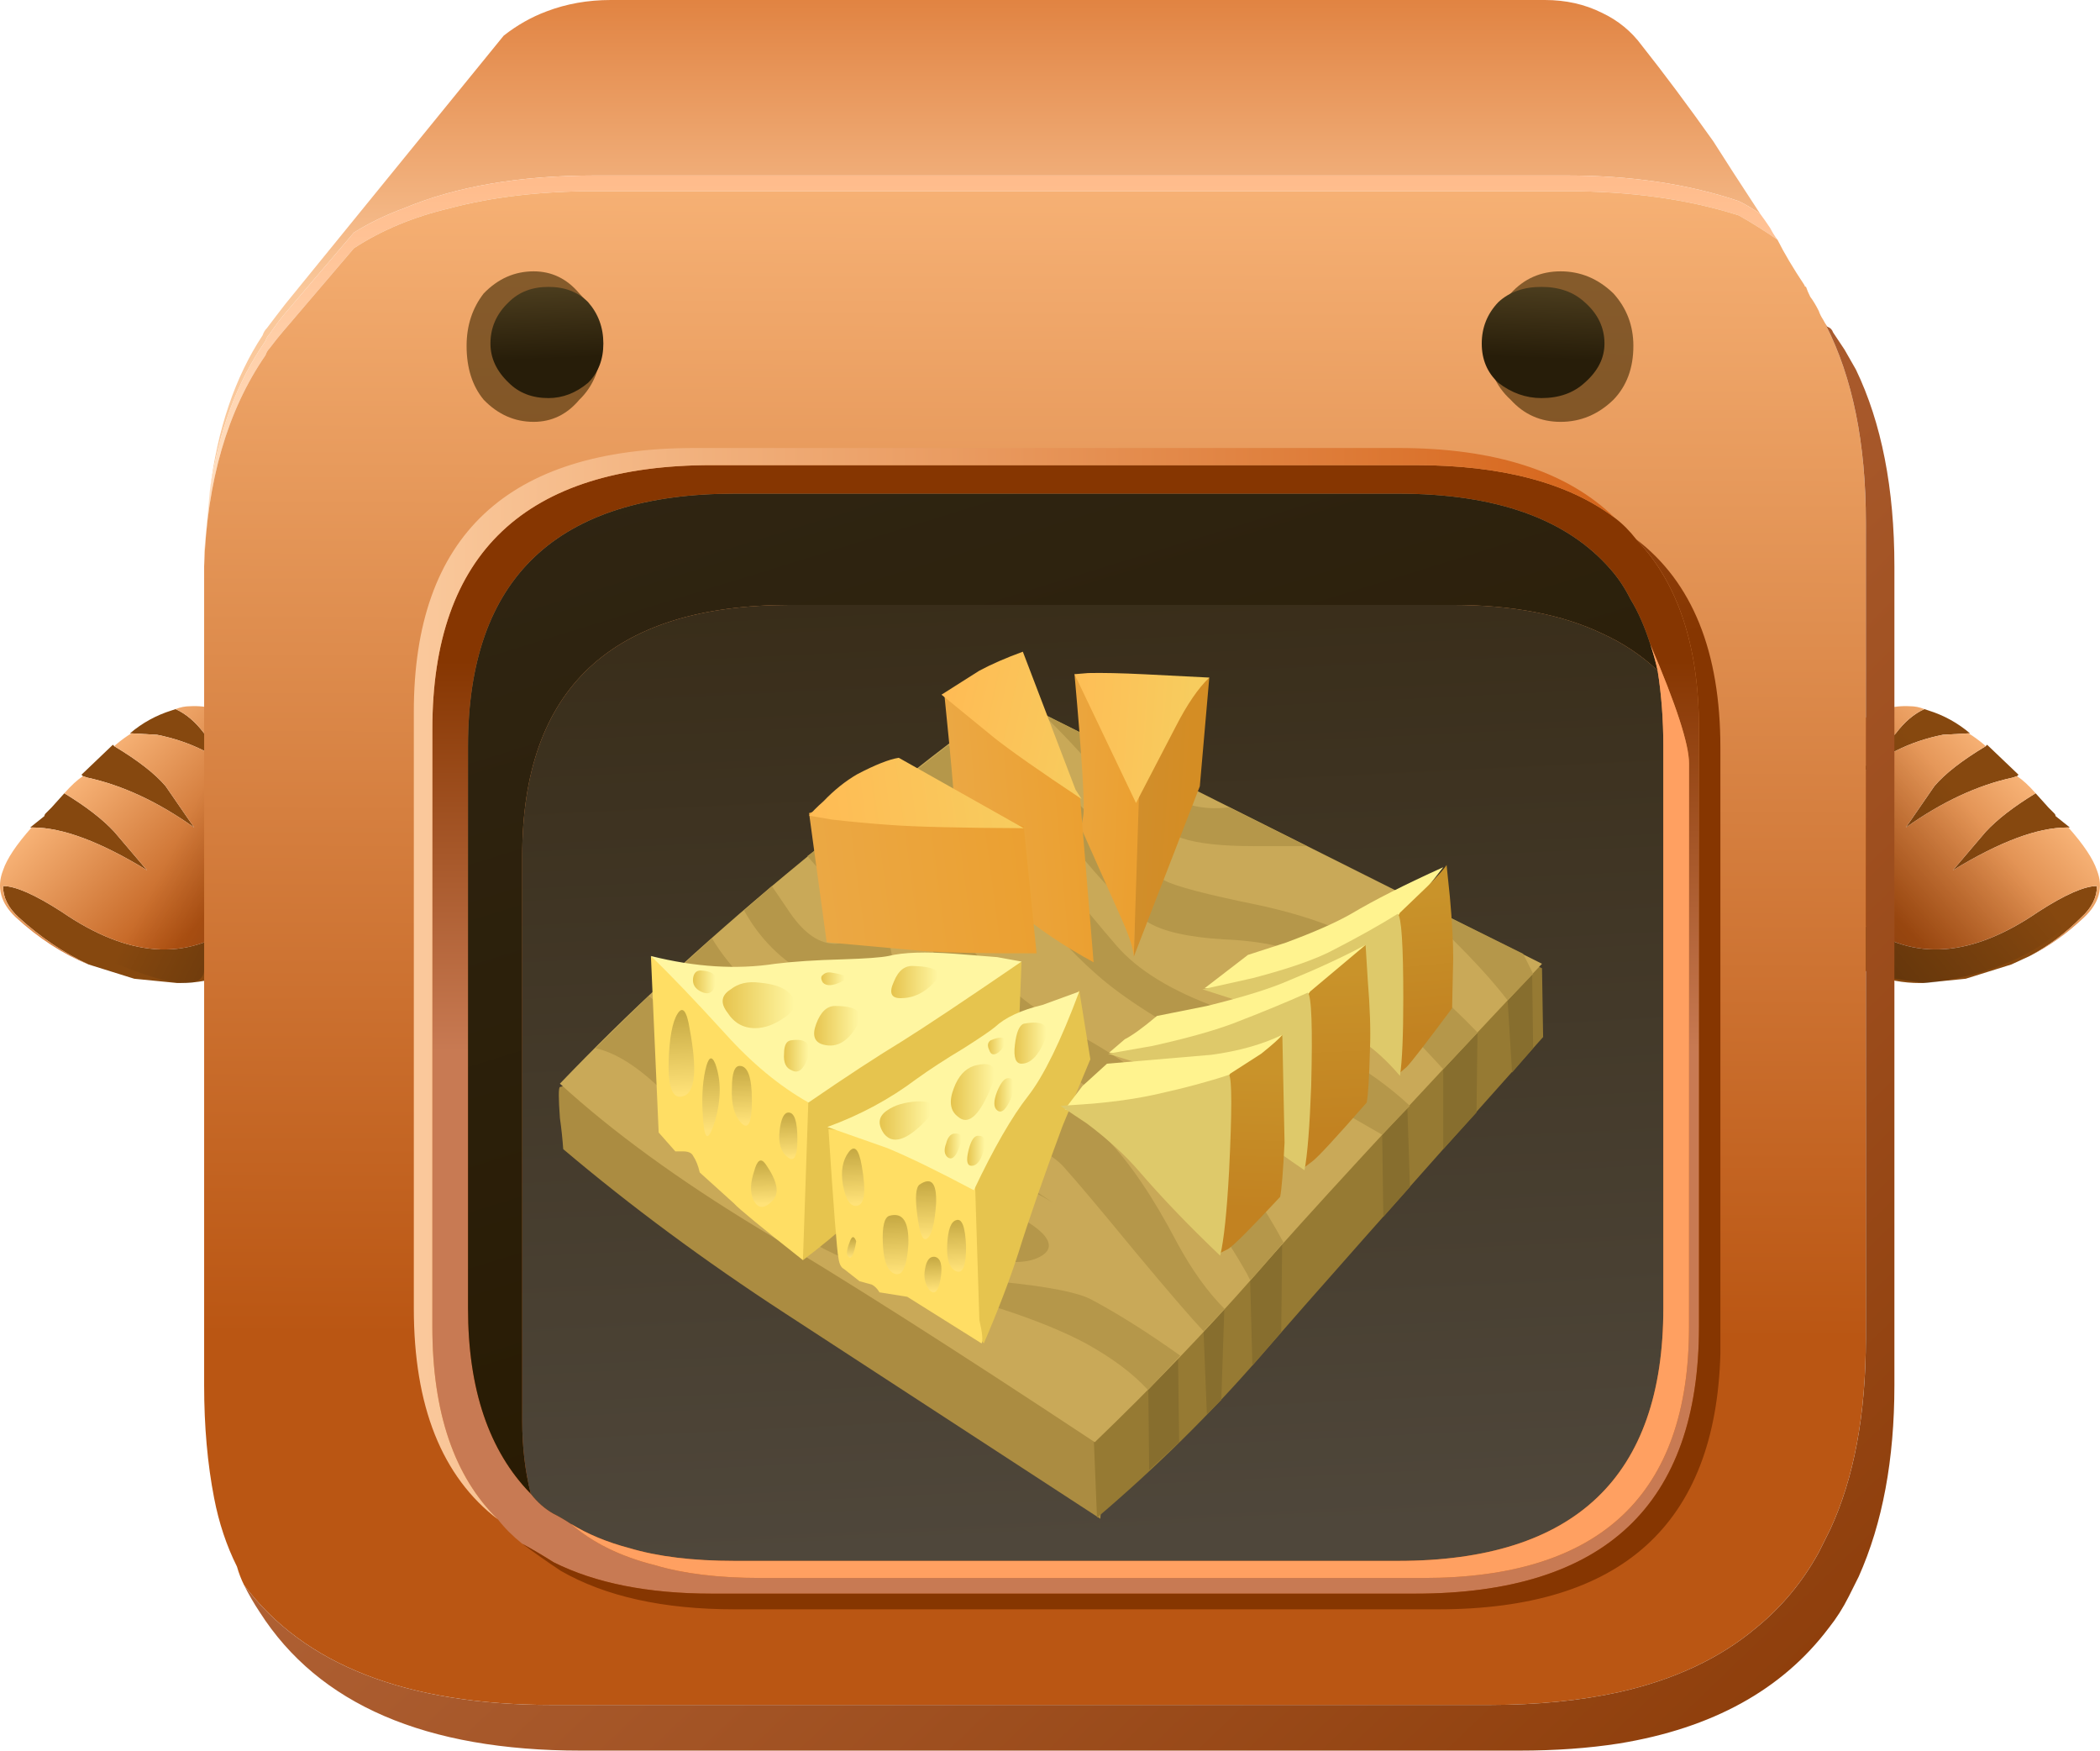 <?xml version="1.0" encoding="UTF-8" standalone="no"?>
<!-- Generator: Adobe Illustrator 15.1.0, SVG Export Plug-In . SVG Version: 6.00 Build 0)  -->

<svg
   xmlns:dc="http://purl.org/dc/elements/1.1/"
   xmlns:cc="http://creativecommons.org/ns#"
   xmlns:rdf="http://www.w3.org/1999/02/22-rdf-syntax-ns#"
   xmlns:svg="http://www.w3.org/2000/svg"
   xmlns="http://www.w3.org/2000/svg"
   xmlns:xlink="http://www.w3.org/1999/xlink"
   xmlns:sodipodi="http://sodipodi.sourceforge.net/DTD/sodipodi-0.dtd"
   xmlns:inkscape="http://www.inkscape.org/namespaces/inkscape"
   version="1.1"
   x="0px"
   y="0px"
   width="73.613"
   height="61.35"
   viewBox="0 0 73.613 61.35"
   xml:space="preserve"
   id="svg3687"
   inkscape:version="0.48.5 r10040"
   sodipodi:docname="cheese plate.svg"><defs
     id="defs3844"><linearGradient
       inkscape:collect="always"
       xlink:href="#SVGID_1_"
       id="linearGradient5413"
       gradientUnits="userSpaceOnUse"
       gradientTransform="matrix(0.36,0.933,-0.762,0.801,3.157854e-4,4.312992e-4)"
       x1="30.319"
       y1="0.44"
       x2="38.091"
       y2="0.44" /><linearGradient
       inkscape:collect="always"
       xlink:href="#SVGID_2_"
       id="linearGradient5415"
       gradientUnits="userSpaceOnUse"
       gradientTransform="matrix(-0.36,0.933,-0.762,-0.801,3.136396e-4,-1.981258e-4)"
       x1="-39.728"
       y1="-81.971"
       x2="-31.956"
       y2="-81.971" /><linearGradient
       inkscape:collect="always"
       xlink:href="#SVGID_3_"
       id="linearGradient5417"
       gradientUnits="userSpaceOnUse"
       x1="41.425"
       y1="13.05"
       x2="41.425"
       y2="-2.05" /><linearGradient
       inkscape:collect="always"
       xlink:href="#SVGID_4_"
       id="linearGradient5419"
       gradientUnits="userSpaceOnUse"
       x1="41.625"
       y1="19.025"
       x2="41.625"
       y2="-0.325" /><linearGradient
       inkscape:collect="always"
       xlink:href="#SVGID_5_"
       id="linearGradient5421"
       gradientUnits="userSpaceOnUse"
       gradientTransform="matrix(-0.003,1,-1,-0.003,-4.300661e-5,6.92606e-5)"
       x1="6.769"
       y1="-43.291"
       x2="50.794"
       y2="-43.291" /><linearGradient
       inkscape:collect="always"
       xlink:href="#SVGID_6_"
       id="linearGradient5423"
       gradientUnits="userSpaceOnUse"
       gradientTransform="matrix(0.717,0.697,-0.721,0.694,-8.46386e-5,-9.208918e-5)"
       x1="20.603"
       y1="-3.883"
       x2="106.349"
       y2="-3.883" /><linearGradient
       inkscape:collect="always"
       xlink:href="#SVGID_7_"
       id="linearGradient5425"
       gradientUnits="userSpaceOnUse"
       gradientTransform="matrix(0.785,-0.62,0.643,0.766,5.014539e-4,-2.02477e-4)"
       x1="29.099"
       y1="71.699"
       x2="38.211"
       y2="71.699" /><linearGradient
       inkscape:collect="always"
       xlink:href="#SVGID_8_"
       id="linearGradient5427"
       gradientUnits="userSpaceOnUse"
       gradientTransform="matrix(-0.899,-0.437,0.455,-0.891,-1.420975e-4,2.283752e-4)"
       x1="-33.368"
       y1="-23.321"
       x2="-26.279"
       y2="-23.321" /><linearGradient
       inkscape:collect="always"
       xlink:href="#SVGID_9_"
       id="linearGradient5429"
       gradientUnits="userSpaceOnUse"
       gradientTransform="matrix(-0.138,1.525,-2.322,-0.09,-6887.748,-1391.75)"
       x1="740.875"
       y1="-3037.088"
       x2="743.83"
       y2="-3037.088" /><linearGradient
       inkscape:collect="always"
       xlink:href="#SVGID_10_"
       id="linearGradient5431"
       gradientUnits="userSpaceOnUse"
       gradientTransform="matrix(0.127,1.525,2.136,-0.09,6418.548,-1391.75)"
       x1="740.875"
       y1="-3037.088"
       x2="743.83"
       y2="-3037.088" /><linearGradient
       inkscape:collect="always"
       xlink:href="#SVGID_11_"
       id="linearGradient5433"
       gradientUnits="userSpaceOnUse"
       gradientTransform="matrix(4.269774e-4,-1,1,4.269774e-4,-5.35335e-5,-2.395948e-4)"
       x1="-39.699"
       y1="44.266"
       x2="-25.399"
       y2="44.266" /><linearGradient
       inkscape:collect="always"
       xlink:href="#SVGID_12_"
       id="linearGradient5435"
       gradientUnits="userSpaceOnUse"
       gradientTransform="matrix(0.315,0.949,-0.955,0.296,4.713833e-4,2.682209e-4)"
       x1="23.235"
       y1="-29.849"
       x2="67.191"
       y2="-29.849" /><linearGradient
       inkscape:collect="always"
       xlink:href="#SVGID_13_"
       id="linearGradient5437"
       gradientUnits="userSpaceOnUse"
       x1="45.98"
       y1="56.695"
       x2="43.864"
       y2="12.966" /><linearGradient
       inkscape:collect="always"
       xlink:href="#SVGID_14_"
       id="linearGradient5439"
       gradientUnits="userSpaceOnUse"
       gradientTransform="matrix(0.943,0.333,-0.353,0.936,-4.303455e-5,-1.065433e-4)"
       x1="-74.436"
       y1="23.337"
       x2="7.195"
       y2="23.337" /><linearGradient
       inkscape:collect="always"
       xlink:href="#SVGID_15_"
       id="linearGradient5441"
       gradientUnits="userSpaceOnUse"
       gradientTransform="matrix(0.315,0.949,-0.955,0.298,8.103251e-5,5.043149e-4)"
       x1="12.453"
       y1="-30.677"
       x2="44.566"
       y2="-30.677" /><linearGradient
       inkscape:collect="always"
       xlink:href="#SVGID_16_"
       id="linearGradient5443"
       gradientUnits="userSpaceOnUse"
       x1="21.4"
       y1="37.175"
       x2="63.5"
       y2="37.175" /><linearGradient
       inkscape:collect="always"
       xlink:href="#SVGID_1_"
       id="linearGradient5526"
       gradientUnits="userSpaceOnUse"
       gradientTransform="matrix(0.36,0.933,-0.762,0.801,3.157854e-4,4.312992e-4)"
       x1="30.319"
       y1="0.44"
       x2="38.091"
       y2="0.44" /><linearGradient
       inkscape:collect="always"
       xlink:href="#SVGID_2_"
       id="linearGradient5528"
       gradientUnits="userSpaceOnUse"
       gradientTransform="matrix(-0.36,0.933,-0.762,-0.801,3.136396e-4,-1.981258e-4)"
       x1="-39.728"
       y1="-81.971"
       x2="-31.956"
       y2="-81.971" /><linearGradient
       inkscape:collect="always"
       xlink:href="#SVGID_3_"
       id="linearGradient5530"
       gradientUnits="userSpaceOnUse"
       x1="41.425"
       y1="13.05"
       x2="41.425"
       y2="-2.05" /><linearGradient
       inkscape:collect="always"
       xlink:href="#SVGID_4_"
       id="linearGradient5532"
       gradientUnits="userSpaceOnUse"
       x1="41.625"
       y1="19.025"
       x2="41.625"
       y2="-0.325" /><linearGradient
       inkscape:collect="always"
       xlink:href="#SVGID_5_"
       id="linearGradient5534"
       gradientUnits="userSpaceOnUse"
       gradientTransform="matrix(-0.003,1,-1,-0.003,-4.300661e-5,6.92606e-5)"
       x1="6.769"
       y1="-43.291"
       x2="50.794"
       y2="-43.291" /><linearGradient
       inkscape:collect="always"
       xlink:href="#SVGID_6_"
       id="linearGradient5536"
       gradientUnits="userSpaceOnUse"
       gradientTransform="matrix(0.717,0.697,-0.721,0.694,-8.46386e-5,-9.208918e-5)"
       x1="20.603"
       y1="-3.883"
       x2="106.349"
       y2="-3.883" /><linearGradient
       inkscape:collect="always"
       xlink:href="#SVGID_7_"
       id="linearGradient5538"
       gradientUnits="userSpaceOnUse"
       gradientTransform="matrix(0.785,-0.62,0.643,0.766,5.014539e-4,-2.02477e-4)"
       x1="29.099"
       y1="71.699"
       x2="38.211"
       y2="71.699" /><linearGradient
       inkscape:collect="always"
       xlink:href="#SVGID_8_"
       id="linearGradient5540"
       gradientUnits="userSpaceOnUse"
       gradientTransform="matrix(-0.899,-0.437,0.455,-0.891,-1.420975e-4,2.283752e-4)"
       x1="-33.368"
       y1="-23.321"
       x2="-26.279"
       y2="-23.321" /><linearGradient
       inkscape:collect="always"
       xlink:href="#SVGID_9_"
       id="linearGradient5542"
       gradientUnits="userSpaceOnUse"
       gradientTransform="matrix(-0.138,1.525,-2.322,-0.09,-6887.748,-1391.75)"
       x1="740.875"
       y1="-3037.088"
       x2="743.83"
       y2="-3037.088" /><linearGradient
       inkscape:collect="always"
       xlink:href="#SVGID_10_"
       id="linearGradient5544"
       gradientUnits="userSpaceOnUse"
       gradientTransform="matrix(0.127,1.525,2.136,-0.09,6418.548,-1391.75)"
       x1="740.875"
       y1="-3037.088"
       x2="743.83"
       y2="-3037.088" /><linearGradient
       inkscape:collect="always"
       xlink:href="#SVGID_11_"
       id="linearGradient5546"
       gradientUnits="userSpaceOnUse"
       gradientTransform="matrix(4.269774e-4,-1,1,4.269774e-4,-5.35335e-5,-2.395948e-4)"
       x1="-39.699"
       y1="44.266"
       x2="-25.399"
       y2="44.266" /><linearGradient
       inkscape:collect="always"
       xlink:href="#SVGID_12_"
       id="linearGradient5548"
       gradientUnits="userSpaceOnUse"
       gradientTransform="matrix(0.315,0.949,-0.955,0.296,4.713833e-4,2.682209e-4)"
       x1="23.235"
       y1="-29.849"
       x2="67.191"
       y2="-29.849" /><linearGradient
       inkscape:collect="always"
       xlink:href="#SVGID_13_"
       id="linearGradient5550"
       gradientUnits="userSpaceOnUse"
       x1="45.98"
       y1="56.695"
       x2="43.864"
       y2="12.966" /><linearGradient
       inkscape:collect="always"
       xlink:href="#SVGID_14_"
       id="linearGradient5552"
       gradientUnits="userSpaceOnUse"
       gradientTransform="matrix(0.943,0.333,-0.353,0.936,-4.303455e-5,-1.065433e-4)"
       x1="-74.436"
       y1="23.337"
       x2="7.195"
       y2="23.337" /><linearGradient
       inkscape:collect="always"
       xlink:href="#SVGID_15_"
       id="linearGradient5554"
       gradientUnits="userSpaceOnUse"
       gradientTransform="matrix(0.315,0.949,-0.955,0.298,8.103251e-5,5.043149e-4)"
       x1="12.453"
       y1="-30.677"
       x2="44.566"
       y2="-30.677" /><linearGradient
       inkscape:collect="always"
       xlink:href="#SVGID_16_"
       id="linearGradient5556"
       gradientUnits="userSpaceOnUse"
       x1="21.4"
       y1="37.175"
       x2="63.5"
       y2="37.175" /><linearGradient
       inkscape:collect="always"
       xlink:href="#SVGID_3_"
       id="linearGradient5635"
       gradientUnits="userSpaceOnUse"
       x1="41.425"
       y1="13.05"
       x2="41.425"
       y2="-2.05" /><linearGradient
       inkscape:collect="always"
       xlink:href="#SVGID_4_"
       id="linearGradient5637"
       gradientUnits="userSpaceOnUse"
       x1="41.625"
       y1="19.025"
       x2="41.625"
       y2="-0.325" /><linearGradient
       inkscape:collect="always"
       xlink:href="#SVGID_5_"
       id="linearGradient5639"
       gradientUnits="userSpaceOnUse"
       gradientTransform="matrix(-0.003,1,-1,-0.003,-4.300661e-5,6.92606e-5)"
       x1="6.769"
       y1="-43.291"
       x2="50.794"
       y2="-43.291" /><linearGradient
       inkscape:collect="always"
       xlink:href="#SVGID_6_"
       id="linearGradient5641"
       gradientUnits="userSpaceOnUse"
       gradientTransform="matrix(0.717,0.697,-0.721,0.694,-8.46386e-5,-9.208918e-5)"
       x1="20.603"
       y1="-3.883"
       x2="106.349"
       y2="-3.883" /><linearGradient
       inkscape:collect="always"
       xlink:href="#SVGID_7_"
       id="linearGradient5643"
       gradientUnits="userSpaceOnUse"
       gradientTransform="matrix(0.785,-0.62,0.643,0.766,5.014539e-4,-2.02477e-4)"
       x1="29.099"
       y1="71.699"
       x2="38.211"
       y2="71.699" /><linearGradient
       inkscape:collect="always"
       xlink:href="#SVGID_8_"
       id="linearGradient5645"
       gradientUnits="userSpaceOnUse"
       gradientTransform="matrix(-0.899,-0.437,0.455,-0.891,-1.420975e-4,2.283752e-4)"
       x1="-33.368"
       y1="-23.321"
       x2="-26.279"
       y2="-23.321" /><linearGradient
       inkscape:collect="always"
       xlink:href="#SVGID_9_"
       id="linearGradient5647"
       gradientUnits="userSpaceOnUse"
       gradientTransform="matrix(-0.138,1.525,-2.322,-0.09,-6887.748,-1391.75)"
       x1="740.875"
       y1="-3037.088"
       x2="743.83"
       y2="-3037.088" /><linearGradient
       inkscape:collect="always"
       xlink:href="#SVGID_10_"
       id="linearGradient5649"
       gradientUnits="userSpaceOnUse"
       gradientTransform="matrix(0.127,1.525,2.136,-0.09,6418.548,-1391.75)"
       x1="740.875"
       y1="-3037.088"
       x2="743.83"
       y2="-3037.088" /><linearGradient
       inkscape:collect="always"
       xlink:href="#SVGID_11_"
       id="linearGradient5651"
       gradientUnits="userSpaceOnUse"
       gradientTransform="matrix(4.269774e-4,-1,1,4.269774e-4,-5.35335e-5,-2.395948e-4)"
       x1="-39.699"
       y1="44.266"
       x2="-25.399"
       y2="44.266" /><linearGradient
       inkscape:collect="always"
       xlink:href="#SVGID_12_"
       id="linearGradient5653"
       gradientUnits="userSpaceOnUse"
       gradientTransform="matrix(0.315,0.949,-0.955,0.296,4.713833e-4,2.682209e-4)"
       x1="23.235"
       y1="-29.849"
       x2="67.191"
       y2="-29.849" /><linearGradient
       inkscape:collect="always"
       xlink:href="#SVGID_13_"
       id="linearGradient5655"
       gradientUnits="userSpaceOnUse"
       x1="45.98"
       y1="56.695"
       x2="43.864"
       y2="12.966" /><linearGradient
       inkscape:collect="always"
       xlink:href="#SVGID_14_"
       id="linearGradient5657"
       gradientUnits="userSpaceOnUse"
       gradientTransform="matrix(0.943,0.333,-0.353,0.936,-4.303455e-5,-1.065433e-4)"
       x1="-74.436"
       y1="23.337"
       x2="7.195"
       y2="23.337" /><linearGradient
       inkscape:collect="always"
       xlink:href="#SVGID_15_"
       id="linearGradient5659"
       gradientUnits="userSpaceOnUse"
       gradientTransform="matrix(0.315,0.949,-0.955,0.298,8.103251e-5,5.043149e-4)"
       x1="12.453"
       y1="-30.677"
       x2="44.566"
       y2="-30.677" /><linearGradient
       inkscape:collect="always"
       xlink:href="#SVGID_16_"
       id="linearGradient5661"
       gradientUnits="userSpaceOnUse"
       x1="21.4"
       y1="37.175"
       x2="63.5"
       y2="37.175" /><linearGradient
       id="SVGID_3_"
       gradientUnits="userSpaceOnUse"
       x1="41.425"
       y1="13.05"
       x2="41.425"
       y2="-2.05"><stop
         offset="0.008"
         style="stop-color:#FAC89B"
         id="stop3733" /><stop
         offset="0.977"
         style="stop-color:#D6661C"
         id="stop3735" /></linearGradient><linearGradient
       id="SVGID_4_"
       gradientUnits="userSpaceOnUse"
       x1="41.625"
       y1="19.025"
       x2="41.625"
       y2="-0.325"><stop
         offset="0"
         style="stop-color:#FFDDBE"
         id="stop3740" /><stop
         offset="0.953"
         style="stop-color:#FFA061"
         id="stop3742" /></linearGradient><linearGradient
       id="SVGID_5_"
       gradientUnits="userSpaceOnUse"
       x1="6.769"
       y1="-43.291"
       x2="50.794"
       y2="-43.291"
       gradientTransform="matrix(-0.003,1,-1,-0.003,-4.300661e-5,6.92606e-5)"><stop
         offset="0.008"
         style="stop-color:#F9B579"
         id="stop3747" /><stop
         offset="0.969"
         style="stop-color:#BA5613"
         id="stop3749" /></linearGradient><linearGradient
       id="SVGID_6_"
       gradientUnits="userSpaceOnUse"
       x1="20.603"
       y1="-3.883"
       x2="106.349"
       y2="-3.883"
       gradientTransform="matrix(0.717,0.697,-0.721,0.694,-8.46386e-5,-9.208918e-5)"><stop
         offset="0.008"
         style="stop-color:#C87A53"
         id="stop3754" /><stop
         offset="0.969"
         style="stop-color:#863601"
         id="stop3756" /></linearGradient><linearGradient
       id="SVGID_7_"
       gradientUnits="userSpaceOnUse"
       x1="29.099"
       y1="71.699"
       x2="38.211"
       y2="71.699"
       gradientTransform="matrix(0.785,-0.62,0.643,0.766,5.014539e-4,-2.02477e-4)"><stop
         offset="0"
         style="stop-color:#000000;stop-opacity:0.377"
         id="stop3761" /><stop
         offset="1"
         style="stop-color:#000000;stop-opacity:0"
         id="stop3763" /></linearGradient><linearGradient
       id="SVGID_8_"
       gradientUnits="userSpaceOnUse"
       x1="-33.368"
       y1="-23.321"
       x2="-26.279"
       y2="-23.321"
       gradientTransform="matrix(-0.899,-0.437,0.455,-0.891,-1.420975e-4,2.283752e-4)"><stop
         offset="0"
         style="stop-color:#000000;stop-opacity:0.377"
         id="stop3768" /><stop
         offset="1"
         style="stop-color:#000000;stop-opacity:0"
         id="stop3770" /></linearGradient><linearGradient
       inkscape:collect="always"
       xlink:href="#SVGID_8_"
       id="linearGradient5719"
       gradientUnits="userSpaceOnUse"
       gradientTransform="matrix(-0.899,-0.437,0.455,-0.891,-1.420975e-4,2.283752e-4)"
       x1="-33.368"
       y1="-23.321"
       x2="-26.279"
       y2="-23.321" /><linearGradient
       inkscape:collect="always"
       xlink:href="#SVGID_7_"
       id="linearGradient5722"
       gradientUnits="userSpaceOnUse"
       gradientTransform="matrix(0.785,-0.62,0.643,0.766,5.014539e-4,-2.02477e-4)"
       x1="29.099"
       y1="71.699"
       x2="38.211"
       y2="71.699" /><linearGradient
       inkscape:collect="always"
       xlink:href="#SVGID_6_"
       id="linearGradient5725"
       gradientUnits="userSpaceOnUse"
       gradientTransform="matrix(0.717,0.697,-0.721,0.694,-8.46386e-5,-9.208918e-5)"
       x1="20.603"
       y1="-3.883"
       x2="106.349"
       y2="-3.883" /><linearGradient
       inkscape:collect="always"
       xlink:href="#SVGID_5_"
       id="linearGradient5728"
       gradientUnits="userSpaceOnUse"
       gradientTransform="matrix(-0.003,1,-1,-0.003,-4.300661e-5,6.92606e-5)"
       x1="6.769"
       y1="-43.291"
       x2="50.794"
       y2="-43.291" /><linearGradient
       inkscape:collect="always"
       xlink:href="#SVGID_4_"
       id="linearGradient5731"
       gradientUnits="userSpaceOnUse"
       x1="41.625"
       y1="19.025"
       x2="41.625"
       y2="-0.325" /><linearGradient
       inkscape:collect="always"
       xlink:href="#SVGID_3_"
       id="linearGradient5734"
       gradientUnits="userSpaceOnUse"
       x1="41.425"
       y1="13.05"
       x2="41.425"
       y2="-2.05" /><linearGradient
       inkscape:collect="always"
       xlink:href="#SVGID_2_"
       id="linearGradient5736"
       gradientUnits="userSpaceOnUse"
       gradientTransform="matrix(-0.36,0.933,-0.762,-0.801,3.136396e-4,-1.981258e-4)"
       x1="-39.728"
       y1="-81.971"
       x2="-31.956"
       y2="-81.971" /><linearGradient
       id="SVGID_2_"
       gradientUnits="userSpaceOnUse"
       x1="-39.728"
       y1="-81.971"
       x2="-31.956"
       y2="-81.971"
       gradientTransform="matrix(-0.36,0.933,-0.762,-0.801,3.136396e-4,-1.981258e-4)"><stop
         offset="0.008"
         style="stop-color:#F9B579"
         id="stop3724" /><stop
         offset="0.969"
         style="stop-color:#BA5613"
         id="stop3726" /></linearGradient><linearGradient
       inkscape:collect="always"
       xlink:href="#SVGID_2_"
       id="linearGradient5742"
       gradientUnits="userSpaceOnUse"
       gradientTransform="matrix(-0.36,0.933,-0.762,-0.801,3.136396e-4,-1.981258e-4)"
       x1="-39.728"
       y1="-81.971"
       x2="-31.956"
       y2="-81.971" /><linearGradient
       inkscape:collect="always"
       xlink:href="#SVGID_1_"
       id="linearGradient5745"
       gradientUnits="userSpaceOnUse"
       gradientTransform="matrix(0.36,0.933,-0.762,0.801,3.157854e-4,4.312992e-4)"
       x1="30.319"
       y1="0.44"
       x2="38.091"
       y2="0.44" /><linearGradient
       id="SVGID_1_"
       gradientUnits="userSpaceOnUse"
       x1="30.319"
       y1="0.44"
       x2="38.091"
       y2="0.44"
       gradientTransform="matrix(0.36,0.933,-0.762,0.801,3.157854e-4,4.312992e-4)"><stop
         offset="0.008"
         style="stop-color:#F9B579"
         id="stop3713" /><stop
         offset="0.969"
         style="stop-color:#BA5613"
         id="stop3715" /></linearGradient><linearGradient
       inkscape:collect="always"
       xlink:href="#SVGID_1_"
       id="linearGradient5751"
       gradientUnits="userSpaceOnUse"
       gradientTransform="matrix(0.36,0.933,-0.762,0.801,3.157854e-4,4.312992e-4)"
       x1="30.319"
       y1="0.44"
       x2="38.091"
       y2="0.44" /><linearGradient
       inkscape:collect="always"
       xlink:href="#SVGID_11_"
       id="linearGradient5754"
       gradientUnits="userSpaceOnUse"
       gradientTransform="matrix(4.269774e-4,-1,1,4.269774e-4,-5.35335e-5,-2.395948e-4)"
       x1="-39.699"
       y1="44.266"
       x2="-25.399"
       y2="44.266" /><linearGradient
       inkscape:collect="always"
       xlink:href="#SVGID_12_"
       id="linearGradient5756"
       gradientUnits="userSpaceOnUse"
       gradientTransform="matrix(0.315,0.949,-0.955,0.296,4.713833e-4,2.682209e-4)"
       x1="23.235"
       y1="-29.849"
       x2="67.191"
       y2="-29.849" /><linearGradient
       inkscape:collect="always"
       xlink:href="#SVGID_13_"
       id="linearGradient5758"
       gradientUnits="userSpaceOnUse"
       x1="45.98"
       y1="56.695"
       x2="43.864"
       y2="12.966" /><linearGradient
       inkscape:collect="always"
       xlink:href="#SVGID_14_"
       id="linearGradient5760"
       gradientUnits="userSpaceOnUse"
       gradientTransform="matrix(0.943,0.333,-0.353,0.936,-4.303455e-5,-1.065433e-4)"
       x1="-74.436"
       y1="23.337"
       x2="7.195"
       y2="23.337" /><linearGradient
       inkscape:collect="always"
       xlink:href="#SVGID_15_"
       id="linearGradient5762"
       gradientUnits="userSpaceOnUse"
       gradientTransform="matrix(0.315,0.949,-0.955,0.298,8.103251e-5,5.043149e-4)"
       x1="12.453"
       y1="-30.677"
       x2="44.566"
       y2="-30.677" /><linearGradient
       inkscape:collect="always"
       xlink:href="#SVGID_16_"
       id="linearGradient5764"
       gradientUnits="userSpaceOnUse"
       x1="21.4"
       y1="37.175"
       x2="63.5"
       y2="37.175" /><linearGradient
       gradientTransform="matrix(4.269774e-4,-1,1,4.269774e-4,-5.35335e-5,-2.395948e-4)"
       y2="44.266"
       x2="-25.399"
       y1="44.266"
       x1="-39.699"
       gradientUnits="userSpaceOnUse"
       id="SVGID_11_"><stop
         id="stop3799"
         style="stop-color:#C87A53"
         offset="0.008" /><stop
         id="stop3801"
         style="stop-color:#863601"
         offset="0.969" /></linearGradient><linearGradient
       gradientTransform="matrix(0.315,0.949,-0.955,0.296,4.713833e-4,2.682209e-4)"
       y2="-29.849"
       x2="67.191"
       y1="-29.849"
       x1="23.235"
       gradientUnits="userSpaceOnUse"
       id="SVGID_12_"><stop
         id="stop3806"
         style="stop-color:#302614"
         offset="0" /><stop
         id="stop3808"
         style="stop-color:#271900"
         offset="1" /></linearGradient><linearGradient
       y2="12.966"
       x2="43.864"
       y1="56.695"
       x1="45.98"
       gradientUnits="userSpaceOnUse"
       id="SVGID_13_"><stop
         id="stop3813"
         style="stop-color:#4F473B"
         offset="0" /><stop
         id="stop3815"
         style="stop-color:#32250F"
         offset="1" /></linearGradient><linearGradient
       gradientTransform="matrix(0.943,0.333,-0.353,0.936,-4.303455e-5,-1.065433e-4)"
       y2="23.337"
       x2="7.195"
       y1="23.337"
       x1="-74.436"
       gradientUnits="userSpaceOnUse"
       id="SVGID_14_"><stop
         id="stop3820"
         style="stop-color:#FFDDBE"
         offset="0" /><stop
         id="stop3822"
         style="stop-color:#FFA061"
         offset="0.953" /></linearGradient><linearGradient
       gradientTransform="matrix(0.315,0.949,-0.955,0.298,8.103251e-5,5.043149e-4)"
       y2="-30.677"
       x2="44.566"
       y1="-30.677"
       x1="12.453"
       gradientUnits="userSpaceOnUse"
       id="SVGID_15_"><stop
         id="stop3827"
         style="stop-color:#C87A53"
         offset="0.008" /><stop
         id="stop3829"
         style="stop-color:#863601"
         offset="0.969" /></linearGradient><linearGradient
       y2="37.175"
       x2="63.5"
       y1="37.175"
       x1="21.4"
       gradientUnits="userSpaceOnUse"
       id="SVGID_16_"><stop
         id="stop3834"
         style="stop-color:#FAC89B"
         offset="0.008" /><stop
         id="stop3836"
         style="stop-color:#D6661C"
         offset="0.977" /></linearGradient><linearGradient
       inkscape:collect="always"
       xlink:href="#SVGID_16_"
       id="linearGradient5785"
       gradientUnits="userSpaceOnUse"
       x1="21.4"
       y1="37.175"
       x2="63.5"
       y2="37.175" /><linearGradient
       inkscape:collect="always"
       xlink:href="#SVGID_15_"
       id="linearGradient5788"
       gradientUnits="userSpaceOnUse"
       gradientTransform="matrix(0.315,0.949,-0.955,0.298,8.103251e-5,5.043149e-4)"
       x1="12.453"
       y1="-30.677"
       x2="44.566"
       y2="-30.677" /><linearGradient
       inkscape:collect="always"
       xlink:href="#SVGID_14_"
       id="linearGradient5791"
       gradientUnits="userSpaceOnUse"
       gradientTransform="matrix(0.943,0.333,-0.353,0.936,-4.303455e-5,-1.065433e-4)"
       x1="-74.436"
       y1="23.337"
       x2="7.195"
       y2="23.337" /><linearGradient
       inkscape:collect="always"
       xlink:href="#SVGID_13_"
       id="linearGradient5794"
       gradientUnits="userSpaceOnUse"
       x1="45.98"
       y1="56.695"
       x2="43.864"
       y2="12.966" /><linearGradient
       inkscape:collect="always"
       xlink:href="#SVGID_12_"
       id="linearGradient5797"
       gradientUnits="userSpaceOnUse"
       gradientTransform="matrix(0.315,0.949,-0.955,0.296,4.713833e-4,2.682209e-4)"
       x1="23.235"
       y1="-29.849"
       x2="67.191"
       y2="-29.849" /><linearGradient
       inkscape:collect="always"
       xlink:href="#SVGID_11_"
       id="linearGradient5800"
       gradientUnits="userSpaceOnUse"
       gradientTransform="matrix(4.269774e-4,-1,1,4.269774e-4,-5.35335e-5,-2.395948e-4)"
       x1="-39.699"
       y1="44.266"
       x2="-25.399"
       y2="44.266" /><linearGradient
       inkscape:collect="always"
       xlink:href="#SVGID_10_"
       id="linearGradient5802"
       gradientUnits="userSpaceOnUse"
       gradientTransform="matrix(0.127,1.525,2.136,-0.09,6418.548,-1391.75)"
       x1="740.875"
       y1="-3037.088"
       x2="743.83"
       y2="-3037.088" /><linearGradient
       gradientTransform="matrix(0.127,1.525,2.136,-0.09,6418.548,-1391.75)"
       y2="-3037.088"
       x2="743.83"
       y1="-3037.088"
       x1="740.875"
       gradientUnits="userSpaceOnUse"
       id="SVGID_10_"><stop
         id="stop3790"
         style="stop-color:#5F4E29"
         offset="0" /><stop
         id="stop3792"
         style="stop-color:#271D09"
         offset="0.859" /></linearGradient><linearGradient
       inkscape:collect="always"
       xlink:href="#SVGID_10_"
       id="linearGradient5808"
       gradientUnits="userSpaceOnUse"
       gradientTransform="matrix(0.127,1.525,2.136,-0.09,6418.548,-1391.75)"
       x1="740.875"
       y1="-3037.088"
       x2="743.83"
       y2="-3037.088" /><linearGradient
       inkscape:collect="always"
       xlink:href="#SVGID_9_"
       id="linearGradient5811"
       gradientUnits="userSpaceOnUse"
       gradientTransform="matrix(-0.138,1.525,-2.322,-0.09,-6887.748,-1391.75)"
       x1="740.875"
       y1="-3037.088"
       x2="743.83"
       y2="-3037.088" /><linearGradient
       gradientTransform="matrix(-0.138,1.525,-2.322,-0.09,-6887.748,-1391.75)"
       y2="-3037.088"
       x2="743.83"
       y1="-3037.088"
       x1="740.875"
       gradientUnits="userSpaceOnUse"
       id="SVGID_9_"><stop
         id="stop3779"
         style="stop-color:#5F4E29"
         offset="0" /><stop
         id="stop3781"
         style="stop-color:#271D09"
         offset="0.859" /></linearGradient><linearGradient
       inkscape:collect="always"
       xlink:href="#SVGID_9_"
       id="linearGradient5817"
       gradientUnits="userSpaceOnUse"
       gradientTransform="matrix(-0.138,1.525,-2.322,-0.09,-6887.748,-1391.75)"
       x1="740.875"
       y1="-3037.088"
       x2="743.83"
       y2="-3037.088" /><linearGradient
       inkscape:collect="always"
       xlink:href="#SVGID_1_"
       id="linearGradient5842"
       gradientUnits="userSpaceOnUse"
       gradientTransform="matrix(0.36,0.933,-0.762,0.801,3.157854e-4,4.312992e-4)"
       x1="30.319"
       y1="0.44"
       x2="38.091"
       y2="0.44" /><linearGradient
       inkscape:collect="always"
       xlink:href="#SVGID_2_"
       id="linearGradient5844"
       gradientUnits="userSpaceOnUse"
       gradientTransform="matrix(-0.36,0.933,-0.762,-0.801,3.136396e-4,-1.981258e-4)"
       x1="-39.728"
       y1="-81.971"
       x2="-31.956"
       y2="-81.971" /><linearGradient
       inkscape:collect="always"
       xlink:href="#SVGID_3_"
       id="linearGradient5846"
       gradientUnits="userSpaceOnUse"
       x1="41.425"
       y1="13.05"
       x2="41.425"
       y2="-2.05" /><linearGradient
       inkscape:collect="always"
       xlink:href="#SVGID_4_"
       id="linearGradient5848"
       gradientUnits="userSpaceOnUse"
       x1="41.625"
       y1="19.025"
       x2="41.625"
       y2="-0.325" /><linearGradient
       inkscape:collect="always"
       xlink:href="#SVGID_5_"
       id="linearGradient5850"
       gradientUnits="userSpaceOnUse"
       gradientTransform="matrix(-0.003,1,-1,-0.003,-4.300661e-5,6.92606e-5)"
       x1="6.769"
       y1="-43.291"
       x2="50.794"
       y2="-43.291" /><linearGradient
       inkscape:collect="always"
       xlink:href="#SVGID_6_"
       id="linearGradient5852"
       gradientUnits="userSpaceOnUse"
       gradientTransform="matrix(0.717,0.697,-0.721,0.694,-8.46386e-5,-9.208918e-5)"
       x1="20.603"
       y1="-3.883"
       x2="106.349"
       y2="-3.883" /><linearGradient
       inkscape:collect="always"
       xlink:href="#SVGID_7_"
       id="linearGradient5854"
       gradientUnits="userSpaceOnUse"
       gradientTransform="matrix(0.785,-0.62,0.643,0.766,5.014539e-4,-2.02477e-4)"
       x1="29.099"
       y1="71.699"
       x2="38.211"
       y2="71.699" /><linearGradient
       inkscape:collect="always"
       xlink:href="#SVGID_8_"
       id="linearGradient5856"
       gradientUnits="userSpaceOnUse"
       gradientTransform="matrix(-0.899,-0.437,0.455,-0.891,-1.420975e-4,2.283752e-4)"
       x1="-33.368"
       y1="-23.321"
       x2="-26.279"
       y2="-23.321" /><linearGradient
       inkscape:collect="always"
       xlink:href="#SVGID_9_"
       id="linearGradient5858"
       gradientUnits="userSpaceOnUse"
       gradientTransform="matrix(-0.138,1.525,-2.322,-0.09,-6887.748,-1391.75)"
       x1="740.875"
       y1="-3037.088"
       x2="743.83"
       y2="-3037.088" /><linearGradient
       inkscape:collect="always"
       xlink:href="#SVGID_10_"
       id="linearGradient5860"
       gradientUnits="userSpaceOnUse"
       gradientTransform="matrix(0.127,1.525,2.136,-0.09,6418.548,-1391.75)"
       x1="740.875"
       y1="-3037.088"
       x2="743.83"
       y2="-3037.088" /><linearGradient
       inkscape:collect="always"
       xlink:href="#SVGID_11_"
       id="linearGradient5862"
       gradientUnits="userSpaceOnUse"
       gradientTransform="matrix(4.269774e-4,-1,1,4.269774e-4,-5.35335e-5,-2.395948e-4)"
       x1="-39.699"
       y1="44.266"
       x2="-25.399"
       y2="44.266" /><linearGradient
       inkscape:collect="always"
       xlink:href="#SVGID_12_"
       id="linearGradient5864"
       gradientUnits="userSpaceOnUse"
       gradientTransform="matrix(0.315,0.949,-0.955,0.296,4.713833e-4,2.682209e-4)"
       x1="23.235"
       y1="-29.849"
       x2="67.191"
       y2="-29.849" /><linearGradient
       inkscape:collect="always"
       xlink:href="#SVGID_13_"
       id="linearGradient5866"
       gradientUnits="userSpaceOnUse"
       x1="45.98"
       y1="56.695"
       x2="43.864"
       y2="12.966" /><linearGradient
       inkscape:collect="always"
       xlink:href="#SVGID_14_"
       id="linearGradient5868"
       gradientUnits="userSpaceOnUse"
       gradientTransform="matrix(0.943,0.333,-0.353,0.936,-4.303455e-5,-1.065433e-4)"
       x1="-74.436"
       y1="23.337"
       x2="7.195"
       y2="23.337" /><linearGradient
       inkscape:collect="always"
       xlink:href="#SVGID_15_"
       id="linearGradient5870"
       gradientUnits="userSpaceOnUse"
       gradientTransform="matrix(0.315,0.949,-0.955,0.298,8.103251e-5,5.043149e-4)"
       x1="12.453"
       y1="-30.677"
       x2="44.566"
       y2="-30.677" /><linearGradient
       inkscape:collect="always"
       xlink:href="#SVGID_16_"
       id="linearGradient5872"
       gradientUnits="userSpaceOnUse"
       x1="21.4"
       y1="37.175"
       x2="63.5"
       y2="37.175" /><linearGradient
       inkscape:collect="always"
       xlink:href="#SVGID_1_-7"
       id="linearGradient11861"
       gradientUnits="userSpaceOnUse"
       gradientTransform="matrix(2.642,0.214,-0.075,1.114,-22.75,-4.9)"
       x1="18.335"
       y1="6.975"
       x2="19.511"
       y2="6.975" /><linearGradient
       id="SVGID_1_-7"
       gradientUnits="userSpaceOnUse"
       x1="18.335"
       y1="6.975"
       x2="19.511"
       y2="6.975"
       gradientTransform="matrix(2.642,0.214,-0.075,1.114,-22.75,-4.9)"><stop
         offset="0"
         style="stop-color:#CF8E2E"
         id="stop3979" /><stop
         offset="1"
         style="stop-color:#D48D24"
         id="stop3981" /></linearGradient><linearGradient
       inkscape:collect="always"
       xlink:href="#SVGID_2_-0"
       id="linearGradient11863"
       gradientUnits="userSpaceOnUse"
       gradientTransform="matrix(2.642,0.209,-0.063,1.115,-22.75,-4.9)"
       x1="16.989"
       y1="7.205"
       x2="18.59"
       y2="7.205" /><linearGradient
       id="SVGID_2_-0"
       gradientUnits="userSpaceOnUse"
       x1="16.989"
       y1="7.205"
       x2="18.59"
       y2="7.205"
       gradientTransform="matrix(2.642,0.209,-0.063,1.115,-22.75,-4.9)"><stop
         offset="0"
         style="stop-color:#EBA844"
         id="stop3986" /><stop
         offset="1"
         style="stop-color:#EBA031"
         id="stop3988" /></linearGradient><linearGradient
       inkscape:collect="always"
       xlink:href="#SVGID_3_-0"
       id="linearGradient11865"
       gradientUnits="userSpaceOnUse"
       gradientTransform="matrix(2.642,0.216,-0.079,1.114,-22.751,-4.899)"
       x1="17.036"
       y1="3.848"
       x2="19.488"
       y2="3.848" /><linearGradient
       id="SVGID_3_-0"
       gradientUnits="userSpaceOnUse"
       x1="17.036"
       y1="3.848"
       x2="19.488"
       y2="3.848"
       gradientTransform="matrix(2.642,0.216,-0.079,1.114,-22.751,-4.899)"><stop
         offset="0"
         style="stop-color:#FFBB54"
         id="stop3993" /><stop
         offset="1"
         style="stop-color:#F7CC5E"
         id="stop3995" /></linearGradient><linearGradient
       inkscape:collect="always"
       xlink:href="#SVGID_4_-0"
       id="linearGradient11867"
       gradientUnits="userSpaceOnUse"
       gradientTransform="matrix(1.352,-0.058,0.12,1.357,-0.4,-3.201)"
       x1="12.732"
       y1="8.546"
       x2="16.973"
       y2="8.546" /><linearGradient
       id="SVGID_4_-0"
       gradientUnits="userSpaceOnUse"
       x1="12.732"
       y1="8.546"
       x2="16.973"
       y2="8.546"
       gradientTransform="matrix(1.352,-0.058,0.12,1.357,-0.4,-3.201)"><stop
         offset="0"
         style="stop-color:#EBA844"
         id="stop4000" /><stop
         offset="1"
         style="stop-color:#EBA031"
         id="stop4002" /></linearGradient><linearGradient
       inkscape:collect="always"
       xlink:href="#SVGID_5_-1"
       id="linearGradient11869"
       gradientUnits="userSpaceOnUse"
       gradientTransform="matrix(1.326,0.352,-0.291,1.312,-0.4,-3.201)"
       x1="13.317"
       y1="0.042"
       x2="18.539"
       y2="0.042" /><linearGradient
       id="SVGID_5_-1"
       gradientUnits="userSpaceOnUse"
       x1="13.317"
       y1="0.042"
       x2="18.539"
       y2="0.042"
       gradientTransform="matrix(1.326,0.352,-0.291,1.312,-0.4,-3.201)"><stop
         offset="0"
         style="stop-color:#FFBB54"
         id="stop4007" /><stop
         offset="1"
         style="stop-color:#F7CC5E"
         id="stop4009" /></linearGradient><linearGradient
       inkscape:collect="always"
       xlink:href="#SVGID_6_-7"
       id="linearGradient11871"
       gradientUnits="userSpaceOnUse"
       gradientTransform="matrix(1.438,-0.202,0.132,0.999,-1.5,1.6)"
       x1="8.248"
       y1="10.583"
       x2="14.825"
       y2="10.583" /><linearGradient
       id="SVGID_6_-7"
       gradientUnits="userSpaceOnUse"
       x1="8.248"
       y1="10.583"
       x2="14.825"
       y2="10.583"
       gradientTransform="matrix(1.438,-0.202,0.132,0.999,-1.5,1.6)"><stop
         offset="0"
         style="stop-color:#EBA844"
         id="stop4014" /><stop
         offset="1"
         style="stop-color:#EBA031"
         id="stop4016" /></linearGradient><linearGradient
       inkscape:collect="always"
       xlink:href="#SVGID_7_-9"
       id="linearGradient11873"
       gradientUnits="userSpaceOnUse"
       gradientTransform="matrix(1.438,-0.201,0.132,0.986,-1.5,1.8)"
       x1="8.241"
       y1="6.817"
       x2="14.818"
       y2="6.817" /><linearGradient
       id="SVGID_7_-9"
       gradientUnits="userSpaceOnUse"
       x1="8.241"
       y1="6.817"
       x2="14.818"
       y2="6.817"
       gradientTransform="matrix(1.438,-0.201,0.132,0.986,-1.5,1.8)"><stop
         offset="0"
         style="stop-color:#FFBB54"
         id="stop4021" /><stop
         offset="1"
         style="stop-color:#F7CC5E"
         id="stop4023" /></linearGradient><linearGradient
       inkscape:collect="always"
       xlink:href="#SVGID_8_-3"
       id="linearGradient11875"
       gradientUnits="userSpaceOnUse"
       x1="7.4"
       y1="15.465"
       x2="10.6"
       y2="15.465" /><linearGradient
       id="SVGID_8_-3"
       gradientUnits="userSpaceOnUse"
       x1="7.4"
       y1="15.465"
       x2="10.6"
       y2="15.465"><stop
         offset="0"
         style="stop-color:#E6C44E"
         id="stop4040" /><stop
         offset="1"
         style="stop-color:#FFF6A1"
         id="stop4042" /></linearGradient><linearGradient
       inkscape:collect="always"
       xlink:href="#SVGID_9_-9"
       id="linearGradient11877"
       gradientUnits="userSpaceOnUse"
       x1="11.487"
       y1="16.392"
       x2="13.512"
       y2="16.392" /><linearGradient
       id="SVGID_9_-9"
       gradientUnits="userSpaceOnUse"
       x1="11.487"
       y1="16.392"
       x2="13.512"
       y2="16.392"><stop
         offset="0"
         style="stop-color:#E6C44E"
         id="stop4047" /><stop
         offset="1"
         style="stop-color:#FFF6A1"
         id="stop4049" /></linearGradient><linearGradient
       inkscape:collect="always"
       xlink:href="#SVGID_10_-2"
       id="linearGradient11879"
       gradientUnits="userSpaceOnUse"
       x1="15.025"
       y1="14.423"
       x2="17.075"
       y2="14.423" /><linearGradient
       id="SVGID_10_-2"
       gradientUnits="userSpaceOnUse"
       x1="15.025"
       y1="14.423"
       x2="17.075"
       y2="14.423"><stop
         offset="0"
         style="stop-color:#E6C44E"
         id="stop4054" /><stop
         offset="1"
         style="stop-color:#FFF6A1"
         id="stop4056" /></linearGradient><linearGradient
       inkscape:collect="always"
       xlink:href="#SVGID_11_-9"
       id="linearGradient11881"
       gradientUnits="userSpaceOnUse"
       x1="11.812"
       y1="14.275"
       x2="12.887"
       y2="14.275" /><linearGradient
       id="SVGID_11_-9"
       gradientUnits="userSpaceOnUse"
       x1="11.812"
       y1="14.275"
       x2="12.887"
       y2="14.275"><stop
         offset="0"
         style="stop-color:#E6C44E"
         id="stop4061" /><stop
         offset="1"
         style="stop-color:#FFF6A1"
         id="stop4063" /></linearGradient><linearGradient
       inkscape:collect="always"
       xlink:href="#SVGID_12_-5"
       id="linearGradient11883"
       gradientUnits="userSpaceOnUse"
       x1="10.15"
       y1="17.741"
       x2="11.25"
       y2="17.741" /><linearGradient
       id="SVGID_12_-5"
       gradientUnits="userSpaceOnUse"
       x1="10.15"
       y1="17.741"
       x2="11.25"
       y2="17.741"><stop
         offset="0"
         style="stop-color:#E6C44E"
         id="stop4068" /><stop
         offset="1"
         style="stop-color:#FFF6A1"
         id="stop4070" /></linearGradient><linearGradient
       inkscape:collect="always"
       xlink:href="#SVGID_13_-6"
       id="linearGradient11885"
       gradientUnits="userSpaceOnUse"
       x1="6.05"
       y1="14.414"
       x2="7.05"
       y2="14.414" /><linearGradient
       id="SVGID_13_-6"
       gradientUnits="userSpaceOnUse"
       x1="6.05"
       y1="14.414"
       x2="7.05"
       y2="14.414"><stop
         offset="0"
         style="stop-color:#E6C44E"
         id="stop4075" /><stop
         offset="1"
         style="stop-color:#FFF6A1"
         id="stop4077" /></linearGradient><linearGradient
       inkscape:collect="always"
       xlink:href="#SVGID_14_-4"
       id="linearGradient11887"
       gradientUnits="userSpaceOnUse"
       x1="14.462"
       y1="20.66"
       x2="16.737"
       y2="20.66" /><linearGradient
       id="SVGID_14_-4"
       gradientUnits="userSpaceOnUse"
       x1="14.462"
       y1="20.66"
       x2="16.737"
       y2="20.66"><stop
         offset="0"
         style="stop-color:#E6C44E"
         id="stop4082" /><stop
         offset="1"
         style="stop-color:#FFF6A1"
         id="stop4084" /></linearGradient><linearGradient
       inkscape:collect="always"
       xlink:href="#SVGID_15_-2"
       id="linearGradient11889"
       gradientUnits="userSpaceOnUse"
       x1="17.688"
       y1="19.376"
       x2="19.612"
       y2="19.376" /><linearGradient
       id="SVGID_15_-2"
       gradientUnits="userSpaceOnUse"
       x1="17.688"
       y1="19.376"
       x2="19.612"
       y2="19.376"><stop
         offset="0"
         style="stop-color:#E6C44E"
         id="stop4089" /><stop
         offset="1"
         style="stop-color:#FFF6A1"
         id="stop4091" /></linearGradient><linearGradient
       inkscape:collect="always"
       xlink:href="#SVGID_16_-8"
       id="linearGradient11891"
       gradientUnits="userSpaceOnUse"
       x1="20.538"
       y1="17.175"
       x2="21.963"
       y2="17.175" /><linearGradient
       id="SVGID_16_-8"
       gradientUnits="userSpaceOnUse"
       x1="20.538"
       y1="17.175"
       x2="21.963"
       y2="17.175"><stop
         offset="0"
         style="stop-color:#E6C44E"
         id="stop4096" /><stop
         offset="1"
         style="stop-color:#FFF6A1"
         id="stop4098" /></linearGradient><linearGradient
       inkscape:collect="always"
       xlink:href="#SVGID_17_"
       id="linearGradient11893"
       gradientUnits="userSpaceOnUse"
       x1="19.337"
       y1="17.303"
       x2="20.062"
       y2="17.303" /><linearGradient
       id="SVGID_17_"
       gradientUnits="userSpaceOnUse"
       x1="19.337"
       y1="17.303"
       x2="20.062"
       y2="17.303"><stop
         offset="0"
         style="stop-color:#E6C44E"
         id="stop4103" /><stop
         offset="1"
         style="stop-color:#FFF6A1"
         id="stop4105" /></linearGradient><linearGradient
       inkscape:collect="always"
       xlink:href="#SVGID_18_"
       id="linearGradient11895"
       gradientUnits="userSpaceOnUse"
       x1="19.638"
       y1="19.503"
       x2="20.463"
       y2="19.503" /><linearGradient
       id="SVGID_18_"
       gradientUnits="userSpaceOnUse"
       x1="19.638"
       y1="19.503"
       x2="20.463"
       y2="19.503"><stop
         offset="0"
         style="stop-color:#E6C44E"
         id="stop4110" /><stop
         offset="1"
         style="stop-color:#FFF6A1"
         id="stop4112" /></linearGradient><linearGradient
       inkscape:collect="always"
       xlink:href="#SVGID_19_"
       id="linearGradient11897"
       gradientUnits="userSpaceOnUse"
       x1="17.375"
       y1="21.806"
       x2="18.125"
       y2="21.806" /><linearGradient
       id="SVGID_19_"
       gradientUnits="userSpaceOnUse"
       x1="17.375"
       y1="21.806"
       x2="18.125"
       y2="21.806"><stop
         offset="0"
         style="stop-color:#E6C44E"
         id="stop4117" /><stop
         offset="1"
         style="stop-color:#FFF6A1"
         id="stop4119" /></linearGradient><linearGradient
       inkscape:collect="always"
       xlink:href="#SVGID_20_"
       id="linearGradient11899"
       gradientUnits="userSpaceOnUse"
       x1="18.413"
       y1="22.023"
       x2="19.188"
       y2="22.023" /><linearGradient
       id="SVGID_20_"
       gradientUnits="userSpaceOnUse"
       x1="18.413"
       y1="22.023"
       x2="19.188"
       y2="22.023"><stop
         offset="0"
         style="stop-color:#E6C44E"
         id="stop4124" /><stop
         offset="1"
         style="stop-color:#FFF6A1"
         id="stop4126" /></linearGradient><linearGradient
       inkscape:collect="always"
       xlink:href="#SVGID_21_"
       id="linearGradient11901"
       gradientUnits="userSpaceOnUse"
       gradientTransform="matrix(0.027,1,-1,0.027,3.362317e-4,-2.361983e-4)"
       x1="15.968"
       y1="-5.021"
       x2="19.62"
       y2="-5.021" /><linearGradient
       id="SVGID_21_"
       gradientUnits="userSpaceOnUse"
       x1="15.968"
       y1="-5.021"
       x2="19.62"
       y2="-5.021"
       gradientTransform="matrix(0.027,1,-1,0.027,3.362317e-4,-2.361983e-4)"><stop
         offset="0"
         style="stop-color:#C7AA44"
         id="stop4131" /><stop
         offset="1"
         style="stop-color:#FFE278"
         id="stop4133" /></linearGradient><linearGradient
       inkscape:collect="always"
       xlink:href="#SVGID_22_"
       id="linearGradient11903"
       gradientUnits="userSpaceOnUse"
       gradientTransform="matrix(0.032,1,-1,0.032,-8.013099e-5,-4.866719e-5)"
       x1="18.196"
       y1="-6.229"
       x2="21.322"
       y2="-6.229" /><linearGradient
       id="SVGID_22_"
       gradientUnits="userSpaceOnUse"
       x1="18.196"
       y1="-6.229"
       x2="21.322"
       y2="-6.229"
       gradientTransform="matrix(0.032,1,-1,0.032,-8.013099e-5,-4.866719e-5)"><stop
         offset="0"
         style="stop-color:#C7AA44"
         id="stop4138" /><stop
         offset="1"
         style="stop-color:#FFE278"
         id="stop4140" /></linearGradient><linearGradient
       inkscape:collect="always"
       xlink:href="#SVGID_23_"
       id="linearGradient11905"
       gradientUnits="userSpaceOnUse"
       gradientTransform="matrix(0.03,1,-1,0.03,-1.864228e-4,3.779829e-4)"
       x1="18.488"
       y1="-7.658"
       x2="20.989"
       y2="-7.658" /><linearGradient
       id="SVGID_23_"
       gradientUnits="userSpaceOnUse"
       x1="18.488"
       y1="-7.658"
       x2="20.989"
       y2="-7.658"
       gradientTransform="matrix(0.03,1,-1,0.03,-1.864228e-4,3.779829e-4)"><stop
         offset="0"
         style="stop-color:#C7AA44"
         id="stop4145" /><stop
         offset="1"
         style="stop-color:#FFE278"
         id="stop4147" /></linearGradient><linearGradient
       inkscape:collect="always"
       xlink:href="#SVGID_24_"
       id="linearGradient11907"
       gradientUnits="userSpaceOnUse"
       gradientTransform="matrix(0.027,1,-1,0.027,-2.192091e-4,4.361272e-4)"
       x1="22.749"
       y1="-8.602"
       x2="24.625"
       y2="-8.602" /><linearGradient
       id="SVGID_24_"
       gradientUnits="userSpaceOnUse"
       x1="22.749"
       y1="-8.602"
       x2="24.625"
       y2="-8.602"
       gradientTransform="matrix(0.027,1,-1,0.027,-2.192091e-4,4.361272e-4)"><stop
         offset="0"
         style="stop-color:#C7AA44"
         id="stop4152" /><stop
         offset="1"
         style="stop-color:#FFE278"
         id="stop4154" /></linearGradient><linearGradient
       inkscape:collect="always"
       xlink:href="#SVGID_25_"
       id="linearGradient11909"
       gradientUnits="userSpaceOnUse"
       gradientTransform="matrix(0.026,1,-1,0.026,3.205258e-4,-1.314133e-4)"
       x1="20.633"
       y1="-9.788"
       x2="22.584"
       y2="-9.788" /><linearGradient
       id="SVGID_25_"
       gradientUnits="userSpaceOnUse"
       x1="20.633"
       y1="-9.788"
       x2="22.584"
       y2="-9.788"
       gradientTransform="matrix(0.026,1,-1,0.026,3.205258e-4,-1.314133e-4)"><stop
         offset="0"
         style="stop-color:#C7AA44"
         id="stop4159" /><stop
         offset="1"
         style="stop-color:#FFE278"
         id="stop4161" /></linearGradient><linearGradient
       inkscape:collect="always"
       xlink:href="#SVGID_26_"
       id="linearGradient11911"
       gradientUnits="userSpaceOnUse"
       gradientTransform="matrix(0.032,1,-1,0.032,2.34779e-4,-4.811585e-5)"
       x1="22.419"
       y1="-12.515"
       x2="24.795"
       y2="-12.515" /><linearGradient
       id="SVGID_26_"
       gradientUnits="userSpaceOnUse"
       x1="22.419"
       y1="-12.515"
       x2="24.795"
       y2="-12.515"
       gradientTransform="matrix(0.032,1,-1,0.032,2.34779e-4,-4.811585e-5)"><stop
         offset="0"
         style="stop-color:#C7AA44"
         id="stop4166" /><stop
         offset="1"
         style="stop-color:#FFE278"
         id="stop4168" /></linearGradient><linearGradient
       inkscape:collect="always"
       xlink:href="#SVGID_27_"
       id="linearGradient11913"
       gradientUnits="userSpaceOnUse"
       gradientTransform="matrix(0.03,1,-1,0.03,-2.681054e-4,-8.574128e-5)"
       x1="25.427"
       y1="-14.394"
       x2="27.953"
       y2="-14.394" /><linearGradient
       id="SVGID_27_"
       gradientUnits="userSpaceOnUse"
       x1="25.427"
       y1="-14.394"
       x2="27.953"
       y2="-14.394"
       gradientTransform="matrix(0.03,1,-1,0.03,-2.681054e-4,-8.574128e-5)"><stop
         offset="0"
         style="stop-color:#C7AA44"
         id="stop4173" /><stop
         offset="1"
         style="stop-color:#FFE278"
         id="stop4175" /></linearGradient><linearGradient
       inkscape:collect="always"
       xlink:href="#SVGID_28_"
       id="linearGradient11915"
       gradientUnits="userSpaceOnUse"
       gradientTransform="matrix(0.034,0.999,-0.999,0.034,-2.125353e-4,-6.508827e-5)"
       x1="27.417"
       y1="-15.917"
       x2="28.893"
       y2="-15.917" /><linearGradient
       id="SVGID_28_"
       gradientUnits="userSpaceOnUse"
       x1="27.417"
       y1="-15.917"
       x2="28.893"
       y2="-15.917"
       gradientTransform="matrix(0.034,0.999,-0.999,0.034,-2.125353e-4,-6.508827e-5)"><stop
         offset="0"
         style="stop-color:#C7AA44"
         id="stop4180" /><stop
         offset="1"
         style="stop-color:#FFE278"
         id="stop4182" /></linearGradient><linearGradient
       inkscape:collect="always"
       xlink:href="#SVGID_29_"
       id="linearGradient11917"
       gradientUnits="userSpaceOnUse"
       gradientTransform="matrix(0.031,1,-1,0.031,1.417343e-4,-4.088432e-4)"
       x1="23.987"
       y1="-15.792"
       x2="26.413"
       y2="-15.792" /><linearGradient
       id="SVGID_29_"
       gradientUnits="userSpaceOnUse"
       x1="23.987"
       y1="-15.792"
       x2="26.413"
       y2="-15.792"
       gradientTransform="matrix(0.031,1,-1,0.031,1.417343e-4,-4.088432e-4)"><stop
         offset="0"
         style="stop-color:#C7AA44"
         id="stop4187" /><stop
         offset="1"
         style="stop-color:#FFE278"
         id="stop4189" /></linearGradient><linearGradient
       inkscape:collect="always"
       xlink:href="#SVGID_30_"
       id="linearGradient11919"
       gradientUnits="userSpaceOnUse"
       gradientTransform="matrix(0.034,0.999,-0.999,0.034,-6.687269e-5,1.357645e-4)"
       x1="25.775"
       y1="-17.022"
       x2="28.001"
       y2="-17.022" /><linearGradient
       id="SVGID_30_"
       gradientUnits="userSpaceOnUse"
       x1="25.775"
       y1="-17.022"
       x2="28.001"
       y2="-17.022"
       gradientTransform="matrix(0.034,0.999,-0.999,0.034,-6.687269e-5,1.357645e-4)"><stop
         offset="0"
         style="stop-color:#C7AA44"
         id="stop4194" /><stop
         offset="1"
         style="stop-color:#FFE278"
         id="stop4196" /></linearGradient><linearGradient
       inkscape:collect="always"
       xlink:href="#SVGID_31_"
       id="linearGradient11921"
       gradientUnits="userSpaceOnUse"
       gradientTransform="matrix(0.029,1,-1,0.029,1.446065e-4,4.598424e-4)"
       x1="26.352"
       y1="-12.412"
       x2="27.202"
       y2="-12.412" /><linearGradient
       id="SVGID_31_"
       gradientUnits="userSpaceOnUse"
       x1="26.352"
       y1="-12.412"
       x2="27.202"
       y2="-12.412"
       gradientTransform="matrix(0.029,1,-1,0.029,1.446065e-4,4.598424e-4)"><stop
         offset="0"
         style="stop-color:#C7AA44"
         id="stop4201" /><stop
         offset="1"
         style="stop-color:#FFE278"
         id="stop4203" /></linearGradient><linearGradient
       inkscape:collect="always"
       xlink:href="#SVGID_32_"
       id="linearGradient11923"
       gradientUnits="userSpaceOnUse"
       gradientTransform="matrix(-0.098,-0.995,0.995,-0.098,1.334324e-4,7.888675e-5)"
       x1="-20.705"
       y1="36.841"
       x2="-14.3"
       y2="36.841" /><linearGradient
       id="SVGID_32_"
       gradientUnits="userSpaceOnUse"
       x1="-20.705"
       y1="36.841"
       x2="-14.3"
       y2="36.841"
       gradientTransform="matrix(-0.098,-0.995,0.995,-0.098,1.334324e-4,7.888675e-5)"><stop
         offset="0.024"
         style="stop-color:#C28221"
         id="stop4210" /><stop
         offset="1"
         style="stop-color:#C9932A"
         id="stop4212" /></linearGradient><linearGradient
       inkscape:collect="always"
       xlink:href="#SVGID_33_"
       id="linearGradient11925"
       gradientUnits="userSpaceOnUse"
       gradientTransform="matrix(-0.041,-0.999,0.999,-0.041,1.257993e-4,-3.561378e-4)"
       x1="-22.729"
       y1="33.518"
       x2="-15.422"
       y2="33.518" /><linearGradient
       id="SVGID_33_"
       gradientUnits="userSpaceOnUse"
       x1="-22.729"
       y1="33.518"
       x2="-15.422"
       y2="33.518"
       gradientTransform="matrix(-0.041,-0.999,0.999,-0.041,1.257993e-4,-3.561378e-4)"><stop
         offset="0.024"
         style="stop-color:#C28221"
         id="stop4221" /><stop
         offset="1"
         style="stop-color:#C9932A"
         id="stop4223" /></linearGradient><linearGradient
       inkscape:collect="always"
       xlink:href="#SVGID_34_"
       id="linearGradient11927"
       gradientUnits="userSpaceOnUse"
       gradientTransform="matrix(0.03,-1,1,0.03,2.528392e-4,-2.535135e-4)"
       x1="-23.856"
       y1="31.178"
       x2="-17.478"
       y2="31.178" /><linearGradient
       id="SVGID_34_"
       gradientUnits="userSpaceOnUse"
       x1="-23.856"
       y1="31.178"
       x2="-17.478"
       y2="31.178"
       gradientTransform="matrix(0.03,-1,1,0.03,2.528392e-4,-2.535135e-4)"><stop
         offset="0.024"
         style="stop-color:#C28221"
         id="stop4232" /><stop
         offset="1"
         style="stop-color:#C9932A"
         id="stop4234" /></linearGradient></defs><sodipodi:namedview
     pagecolor="#ffffff"
     bordercolor="#666666"
     borderopacity="1"
     objecttolerance="10"
     gridtolerance="10"
     guidetolerance="10"
     inkscape:pageopacity="0"
     inkscape:pageshadow="2"
     inkscape:window-width="698"
     inkscape:window-height="718"
     id="namedview3842"
     showgrid="false"
     fit-margin-top="0"
     fit-margin-left="0"
     fit-margin-right="0"
     fit-margin-bottom="0"
     inkscape:zoom="3.6875"
     inkscape:cx="44.428669"
     inkscape:cy="31.659195"
     inkscape:window-x="-33"
     inkscape:window-y="214"
     inkscape:window-maximized="0"
     inkscape:current-layer="svg3687" /><symbol
     id="price_x5F_tag_x5F_pt_x5F_mc_1_"
     transform="translate(-4.182,43.402)"><g
       id="Layer_1_4_" /></symbol><g
     id="g5820"
     transform="translate(-6.894,-2.7)"><path
       inkscape:connector-curvature="0"
       id="path3710"
       d="m 10.9,28.85 c 0.833,0.5 1.434,0.967 1.8,1.4 l 1,1.45 C 12.433,30.8 11.183,30.217 9.95,29.95 L 9.8,29.9 9.75,29.85 l 1.1,-1.05 0.05,0.05 z m 0.6,-0.45 h -0.05 c 0.433,-0.367 0.917,-0.633 1.45,-0.8 l 0.15,-0.05 c 0.367,0.167 0.7,0.45 1,0.85 0.733,0.733 1.184,1.25 1.35,1.55 -0.833,-0.767 -1.833,-1.267 -3,-1.5 L 11.5,28.4 z M 10,36.5 C 9.133,36.1 8.317,35.55 7.55,34.85 7.183,34.517 7,34.15 7,33.75 c 0.433,0 1.117,0.3 2.05,0.9 2.333,1.6 4.383,1.75 6.15,0.449 1.267,-0.899 2.033,-1.916 2.3,-3.05 0.033,-0.066 0.05,-0.133 0.05,-0.2 l 0.05,1.35 c -0.133,1.033 -0.583,1.934 -1.35,2.7 -0.833,0.833 -1.85,1.25 -3.05,1.25 -0.034,0 -0.067,0 -0.1,0 L 11.6,37 10,36.5 z M 8,31.7 H 7.95 l 0.5,-0.4 c 0,-0.033 0.017,-0.066 0.05,-0.1 0.067,-0.067 0.133,-0.133 0.2,-0.2 l 0.45,-0.5 c 0.767,0.467 1.35,0.917 1.75,1.35 l 1.15,1.35 c -1.633,-1 -2.966,-1.5 -4,-1.5 H 8 z"
       style="fill:#86480f;fill-rule:evenodd" /><path
       inkscape:connector-curvature="0"
       id="path3717"
       d="m 17.5,32.05 c -0.267,1.134 -1.033,2.15 -2.3,3.05 -1.767,1.301 -3.817,1.15 -6.15,-0.449 -0.933,-0.601 -1.617,-0.9 -2.05,-0.9 0,0.4 0.183,0.767 0.55,1.1 0.767,0.7 1.583,1.25 2.45,1.65 C 9.1,36.135 8.25,35.584 7.45,34.851 6.917,34.35 6.767,33.8 7,33.2 7.133,32.8 7.467,32.3 8,31.7 h 0.05 c 1.034,0 2.367,0.5 4,1.5 L 10.9,31.85 C 10.5,31.416 9.917,30.967 9.15,30.5 9.383,30.233 9.6,30.033 9.8,29.9 l 0.15,0.05 c 1.233,0.267 2.483,0.85 3.75,1.75 l -1,-1.45 c -0.367,-0.433 -0.967,-0.9 -1.8,-1.4 l 0.05,-0.05 c 0.2,-0.167 0.383,-0.3 0.55,-0.4 l 0.9,0.05 c 1.167,0.233 2.167,0.733 3,1.5 -0.167,-0.3 -0.617,-0.817 -1.35,-1.55 -0.3,-0.4 -0.633,-0.683 -1,-0.85 0.167,-0.066 0.333,-0.1 0.5,-0.1 1.233,-0.067 2.25,0.65 3.05,2.15 0.5,0.867 0.8,1.683 0.9,2.45 z"
       style="fill:url(#linearGradient5842);fill-rule:evenodd" /><path
       inkscape:connector-curvature="0"
       id="path3721"
       d="m 76.5,28.85 0.05,-0.05 1.101,1.05 -0.051,0.05 -0.149,0.05 c -1.233,0.267 -2.483,0.85 -3.75,1.75 l 1,-1.45 c 0.365,-0.433 0.966,-0.9 1.799,-1.4 z m 1.75,1.65 0.45,0.5 c 0.066,0.067 0.133,0.133 0.2,0.2 0.033,0.033 0.05,0.066 0.05,0.1 l 0.5,0.4 H 79.4 79.35 c -1.033,0 -2.366,0.5 -4,1.5 l 1.15,-1.35 c 0.4,-0.433 0.983,-0.883 1.75,-1.35 z m -0.2,5.7 -0.65,0.3 -1.6,0.5 -1.5,0.15 c -0.033,0 -0.066,0 -0.1,0 -1.2,0 -2.217,-0.417 -3.05,-1.25 -0.767,-0.767 -1.217,-1.667 -1.351,-2.7 l 0.05,-1.35 c 0,0.066 0.017,0.133 0.051,0.2 0.267,1.134 1.033,2.15 2.3,3.05 1.767,1.301 3.816,1.15 6.149,-0.449 0.934,-0.601 1.617,-0.9 2.051,-0.9 0,0.4 -0.184,0.767 -0.551,1.1 -0.566,0.566 -1.165,1.015 -1.799,1.349 z M 75.9,28.4 75,28.45 c -1.167,0.233 -2.167,0.733 -3,1.5 0.167,-0.3 0.616,-0.817 1.35,-1.55 0.301,-0.4 0.634,-0.683 1,-0.85 l 0.15,0.05 c 0.533,0.167 1.017,0.433 1.45,0.8 H 75.9 z"
       style="fill:#86480f;fill-rule:evenodd" /><path
       inkscape:connector-curvature="0"
       id="path3728"
       d="m 76.5,28.85 c -0.833,0.5 -1.434,0.967 -1.8,1.4 l -1,1.45 c 1.267,-0.9 2.517,-1.483 3.75,-1.75 L 77.6,29.9 c 0.2,0.133 0.417,0.333 0.65,0.6 -0.767,0.467 -1.35,0.917 -1.75,1.35 l -1.15,1.35 c 1.634,-1 2.967,-1.5 4,-1.5 h 0.05 c 0.533,0.6 0.866,1.1 1,1.5 0.233,0.6 0.083,1.149 -0.45,1.649 -0.601,0.567 -1.233,1.017 -1.9,1.351 0.634,-0.334 1.233,-0.783 1.8,-1.351 0.367,-0.333 0.551,-0.699 0.551,-1.1 -0.434,0 -1.117,0.3 -2.051,0.9 -2.333,1.6 -4.383,1.75 -6.149,0.449 -1.267,-0.899 -2.033,-1.916 -2.3,-3.05 C 70,31.283 70.3,30.467 70.8,29.6 c 0.8,-1.5 1.816,-2.217 3.05,-2.15 0.167,0 0.334,0.033 0.5,0.1 -0.366,0.167 -0.699,0.45 -1,0.85 -0.733,0.733 -1.183,1.25 -1.35,1.55 0.833,-0.767 1.833,-1.267 3,-1.5 l 0.9,-0.05 c 0.166,0.1 0.35,0.233 0.55,0.4 l 0.05,0.05 z"
       style="fill:url(#linearGradient5844);fill-rule:evenodd" /><path
       inkscape:connector-curvature="0"
       id="path3737"
       d="M 68.6,10.2 C 68.367,10.033 68.117,9.883 67.85,9.75 66.083,9.15 64.067,8.85 61.8,8.85 H 27.75 c -2.633,0 -4.867,0.383 -6.7,1.15 -0.633,0.233 -1.216,0.517 -1.75,0.85 l -2.3,2.7 c -0.233,0.267 -0.45,0.55 -0.65,0.85 -0.067,0.067 -0.117,0.15 -0.15,0.25 -1,1.434 -1.65,3.184 -1.95,5.25 0.267,-2.167 0.883,-3.983 1.85,-5.45 0.033,-0.1 0.083,-0.184 0.15,-0.25 0.2,-0.267 0.417,-0.55 0.65,-0.85 l 7.65,-9.4 C 25.017,3.583 25.517,3.3 26.05,3.1 26.75,2.833 27.5,2.7 28.3,2.7 h 32.75 c 0.733,0 1.4,0.15 2,0.45 0.566,0.267 1.033,0.65 1.4,1.15 0.767,0.967 1.6,2.083 2.5,3.35 0.4,0.633 0.95,1.483 1.65,2.55 z"
       style="fill:url(#linearGradient5846);fill-rule:evenodd" /><path
       inkscape:connector-curvature="0"
       id="path3744"
       d="M 69.2,11.1 C 68.766,10.8 68.316,10.517 67.849,10.25 66.083,9.683 64.066,9.4 61.8,9.4 H 27.75 c -1.9,0 -3.6,0.2 -5.1,0.6 -1.267,0.3 -2.383,0.767 -3.35,1.4 L 17,14.1 c -0.233,0.267 -0.45,0.533 -0.65,0.8 -0.067,0.067 -0.117,0.15 -0.15,0.25 -1.333,1.934 -2.05,4.4 -2.15,7.4 0,-0.167 0,-0.333 0,-0.5 l 0.2,-2.15 c 0.3,-2.066 0.95,-3.816 1.95,-5.25 0.033,-0.1 0.083,-0.183 0.15,-0.25 0.2,-0.3 0.417,-0.583 0.65,-0.85 l 2.3,-2.7 c 0.534,-0.333 1.117,-0.617 1.75,-0.85 1.833,-0.767 4.067,-1.15 6.7,-1.15 H 61.8 c 2.267,0 4.283,0.3 6.05,0.9 0.267,0.133 0.517,0.283 0.75,0.45 0.101,0.133 0.217,0.3 0.351,0.5 0.066,0.133 0.149,0.267 0.249,0.4 z"
       style="fill:url(#linearGradient5848);fill-rule:evenodd" /><path
       inkscape:connector-curvature="0"
       id="path3751"
       d="m 14.05,36.7 v -9.2 -4.95 c 0.1,-3 0.817,-5.466 2.15,-7.4 0.033,-0.1 0.083,-0.183 0.15,-0.25 0.2,-0.267 0.417,-0.533 0.65,-0.8 l 2.3,-2.7 c 0.967,-0.633 2.083,-1.1 3.35,-1.4 1.5,-0.4 3.2,-0.6 5.1,-0.6 H 61.8 c 2.267,0 4.283,0.283 6.05,0.85 0.467,0.267 0.917,0.55 1.351,0.85 0.233,0.467 0.55,1 0.95,1.6 0,0.033 0.017,0.05 0.05,0.05 0.033,0.1 0.083,0.217 0.149,0.35 0.101,0.133 0.2,0.3 0.301,0.5 0.033,0.1 0.083,0.2 0.149,0.3 0.033,0.067 0.084,0.15 0.15,0.25 L 70.9,14.1 c 0.933,1.833 1.399,4.133 1.399,6.9 v 28.6 c 0,2.667 -0.416,4.9 -1.25,6.7 -0.133,0.267 -0.267,0.533 -0.399,0.8 -0.567,1.034 -1.301,1.917 -2.2,2.65 -1.267,1.066 -2.867,1.816 -4.8,2.25 -1.367,0.3 -2.884,0.45 -4.551,0.45 H 26.25 c -5.1,0 -8.7,-1.4 -10.8,-4.2 -0.1,-0.2 -0.184,-0.417 -0.25,-0.65 -0.367,-0.733 -0.633,-1.533 -0.8,-2.399 -0.233,-1.2 -0.35,-2.517 -0.35,-3.95 V 36.7 z"
       style="fill:url(#linearGradient5850);fill-rule:evenodd" /><path
       inkscape:connector-curvature="0"
       id="path3758"
       d="m 73.3,27 v 10 14.25 c 0,2.6 -0.416,4.833 -1.25,6.7 -0.1,0.2 -0.217,0.434 -0.35,0.7 -0.2,0.399 -0.434,0.767 -0.7,1.1 -1.634,2.167 -4.083,3.517 -7.35,4.05 -1.067,0.167 -2.233,0.25 -3.5,0.25 h -32.9 c -5.433,0 -9.183,-1.616 -11.25,-4.85 -0.2,-0.3 -0.383,-0.617 -0.55,-0.95 2.1,2.8 5.7,4.2 10.8,4.2 H 59.1 c 1.667,0 3.184,-0.15 4.551,-0.45 1.933,-0.434 3.533,-1.184 4.8,-2.25 0.899,-0.733 1.633,-1.616 2.2,-2.65 0.133,-0.267 0.267,-0.533 0.399,-0.8 0.834,-1.8 1.25,-4.033 1.25,-6.7 V 21 c 0,-2.767 -0.467,-5.067 -1.399,-6.9 l 0.05,0.05 c 0.1,0.033 0.166,0.1 0.2,0.2 0.133,0.2 0.267,0.4 0.399,0.6 0.134,0.233 0.267,0.466 0.4,0.7 0.899,1.867 1.35,4.167 1.35,6.9 V 27 z"
       style="fill:url(#linearGradient5852);fill-rule:evenodd" /><path
       inkscape:connector-curvature="0"
       id="path3765"
       d="M 73.3,37 V 27 l 5.9,8.25 c -1,0.866 -2.267,1.45 -3.8,1.75 -0.334,0.066 -0.65,0.116 -0.95,0.15 -0.033,0 -0.066,0 -0.101,0 L 73.3,37 z"
       style="fill:url(#linearGradient5854);fill-rule:evenodd" /><path
       inkscape:connector-curvature="0"
       id="path3772"
       d="m 14.05,27.5 v 9.2 c -0.066,0.899 -1.867,0.467 -5.4,-1.3 l 5.4,-7.9 z"
       style="fill:url(#linearGradient5856);fill-rule:evenodd" /><path
       style="fill:#3e2700;fill-opacity:0.6;fill-rule:evenodd"
       d="m 64.15,14.822 c 0,0.774 -0.233,1.404 -0.7,1.888 -0.533,0.516 -1.15,0.774 -1.851,0.774 -0.699,0 -1.283,-0.258 -1.75,-0.774 -0.533,-0.484 -0.8,-1.113 -0.8,-1.888 0,-0.709 0.267,-1.323 0.8,-1.839 0.467,-0.516 1.051,-0.774 1.75,-0.774 0.7,0 1.317,0.258 1.851,0.774 0.467,0.516 0.7,1.13 0.7,1.839 z"
       id="path3776"
       inkscape:connector-curvature="0" /><path
       style="fill:url(#linearGradient5858);fill-rule:evenodd"
       d="m 63.137,14.74 c 0,0.509 -0.231,0.967 -0.697,1.375 -0.389,0.356 -0.893,0.536 -1.513,0.536 -0.543,0 -1.047,-0.179 -1.51,-0.536 -0.389,-0.356 -0.582,-0.815 -0.582,-1.375 0,-0.561 0.193,-1.044 0.582,-1.452 0.386,-0.357 0.89,-0.534 1.51,-0.534 0.62,0 1.124,0.177 1.513,0.534 0.465,0.407 0.697,0.891 0.697,1.452 z"
       id="path3783"
       inkscape:connector-curvature="0" /><path
       style="fill:#3e2700;fill-opacity:0.6;fill-rule:evenodd"
       d="m 23.25,14.822 c 0,-0.709 0.2,-1.323 0.6,-1.839 0.5,-0.516 1.084,-0.774 1.75,-0.774 0.634,0 1.167,0.258 1.601,0.774 0.5,0.516 0.75,1.13 0.75,1.839 0,0.774 -0.25,1.404 -0.75,1.888 -0.434,0.516 -0.967,0.774 -1.601,0.774 -0.666,0 -1.25,-0.258 -1.75,-0.774 -0.4,-0.484 -0.6,-1.113 -0.6,-1.888 z"
       id="path3787"
       inkscape:connector-curvature="0" /><path
       style="fill:url(#linearGradient5860);fill-rule:evenodd"
       d="m 24.086,14.74 c 0,0.509 0.213,0.967 0.642,1.375 0.357,0.356 0.821,0.536 1.392,0.536 0.499,0 0.963,-0.179 1.389,-0.536 0.357,-0.356 0.535,-0.815 0.535,-1.375 0,-0.561 -0.178,-1.044 -0.535,-1.452 -0.355,-0.357 -0.819,-0.534 -1.389,-0.534 -0.571,0 -1.035,0.177 -1.392,0.534 -0.429,0.407 -0.642,0.891 -0.642,1.452 z"
       id="path3794"
       inkscape:connector-curvature="0" /><path
       style="fill:url(#linearGradient5862);fill-rule:evenodd"
       d="m 64.25,21.6 c 1.467,1.533 2.2,3.75 2.2,6.65 V 49.2 c 0,6.233 -3.316,9.35 -9.95,9.35 H 31.85 c -2.233,0 -4.083,-0.366 -5.55,-1.1 C 25.933,57.217 25.567,57 25.2,56.8 24.867,56.533 24.583,56.25 24.35,55.95 22.817,54.45 22.05,52.2 22.05,49.2 V 28.25 c 0,-6.167 3.267,-9.25 9.8,-9.25 H 56.5 c 3.033,0 5.366,0.617 7,1.85 0.267,0.2 0.517,0.45 0.75,0.75 z M 25.5,55.05 c 0.233,0.3 0.5,0.533 0.8,0.7 0.2,0.1 0.4,0.217 0.6,0.35 0.767,0.667 1.75,1.15 2.95,1.45 1,0.3 2.233,0.45 3.7,0.45 H 56.8 c 6.2,0 9.3,-2.934 9.3,-8.8 V 29.45 c 0,-0.667 -0.449,-2.05 -1.35,-4.15 -0.2,-0.633 -0.434,-1.167 -0.7,-1.6 -0.2,-0.4 -0.434,-0.75 -0.7,-1.05 C 61.816,20.883 59.333,20 55.9,20 H 32.65 c -6.233,0 -9.35,2.95 -9.35,8.85 v 19.7 c 0,2.834 0.733,5 2.2,6.5 z"
       id="path3803"
       inkscape:connector-curvature="0" /><path
       style="fill:url(#linearGradient5864);fill-rule:evenodd"
       d="m 64.75,25.3 c 0.1,0.3 0.184,0.6 0.25,0.9 -0.566,-0.534 -1.217,-0.967 -1.95,-1.3 -1.399,-0.667 -3.149,-1 -5.25,-1 H 34.6 c -6.267,0 -9.4,2.934 -9.4,8.8 v 19.8 c 0,0.9 0.1,1.75 0.3,2.55 -1.467,-1.5 -2.2,-3.666 -2.2,-6.5 V 28.85 C 23.3,22.95 26.417,20 32.65,20 H 55.9 c 3.433,0 5.916,0.883 7.449,2.65 0.267,0.3 0.5,0.65 0.7,1.05 0.267,0.433 0.501,0.967 0.701,1.6 z"
       id="path3810"
       inkscape:connector-curvature="0" /><path
       style="fill:url(#linearGradient5866);fill-rule:evenodd"
       d="M 26.9,56.1 C 26.7,55.967 26.5,55.85 26.3,55.75 26,55.583 25.734,55.35 25.5,55.05 25.3,54.25 25.2,53.401 25.2,52.5 V 32.7 c 0,-5.867 3.133,-8.8 9.4,-8.8 h 23.2 c 2.101,0 3.851,0.333 5.25,1 0.733,0.333 1.384,0.767 1.95,1.3 0.134,0.833 0.2,1.716 0.2,2.65 v 19.7 c 0,5.9 -3.101,8.851 -9.3,8.851 H 32.65 c -1.467,0 -2.7,-0.15 -3.7,-0.45 C 28.183,56.75 27.5,56.467 26.9,56.1 z"
       id="path3817"
       inkscape:connector-curvature="0" /><path
       style="fill:url(#linearGradient5868);fill-rule:evenodd"
       d="m 64.75,25.3 c 0.9,2.1 1.35,3.483 1.35,4.15 V 49.2 C 66.1,55.066 63,58 56.8,58 H 33.55 c -1.466,0 -2.7,-0.15 -3.7,-0.45 -1.2,-0.3 -2.184,-0.783 -2.95,-1.45 0.6,0.367 1.283,0.65 2.05,0.851 1,0.3 2.233,0.45 3.7,0.45 H 55.9 c 6.199,0 9.3,-2.95 9.3,-8.851 v -19.7 c 0,-0.934 -0.066,-1.817 -0.2,-2.65 -0.066,-0.3 -0.15,-0.6 -0.25,-0.9 z"
       id="path3824"
       inkscape:connector-curvature="0" /><path
       style="fill:url(#linearGradient5870);fill-rule:evenodd"
       d="m 64.25,21.6 c 1.967,1.5 2.95,3.933 2.95,7.3 v 21.25 c -0.167,5.966 -3.467,8.949 -9.9,8.949 H 32.65 c -2.5,0 -4.533,-0.449 -6.1,-1.35 -0.5,-0.333 -0.95,-0.65 -1.35,-0.95 0.367,0.2 0.733,0.417 1.1,0.65 1.467,0.733 3.317,1.1 5.55,1.1 H 56.5 c 6.634,0 9.95,-3.116 9.95,-9.35 V 28.25 c 0,-2.9 -0.733,-5.117 -2.2,-6.65 z"
       id="path3831"
       inkscape:connector-curvature="0" /><path
       style="fill:url(#linearGradient5872);fill-rule:evenodd"
       d="m 24.35,55.95 c -1.967,-1.5 -2.95,-3.967 -2.95,-7.4 v -20.9 c 0,-6.167 3.283,-9.25 9.85,-9.25 H 55.9 c 3.399,0 5.933,0.817 7.6,2.45 C 61.866,19.617 59.533,19 56.5,19 H 31.85 c -6.533,0 -9.8,3.083 -9.8,9.25 V 49.2 c 0,3 0.767,5.25 2.3,6.75 z"
       id="path3838"
       inkscape:connector-curvature="0" /></g><g
     id="price_x5F_tag_x5F_pt_x5F_mc"
     transform="translate(-4.182,43.402)"><use
       xlink:href="#price_x5F_tag_x5F_pt_x5F_mc_1_"
       width="-32766"
       height="-32766"
       id="price_x5F_tag_x5F_pt"
       x="16383"
       y="16383"
       transform="matrix(1,0,0,-1,47.682,118.201)"
       style="overflow:visible" /></g><g
     id="g11796"
     transform="matrix(0.778,0,0,0.778,19.588,23.195)"><path
       id="path3946"
       d="m 40.25,16.85 c -6.1,6.567 -10.233,11.1 -12.4,13.6 -1.367,1.566 -2.35,3.399 -2.95,5.5 -0.3,1.033 -0.467,1.916 -0.5,2.649 L 10.2,29.349 C 6.567,26.983 3.233,24.516 0.2,21.95 0.166,21.483 0.117,21.016 0.05,20.55 c -0.066,-0.9 -0.066,-1.367 0,-1.4 C 2.917,18.483 7.133,16.3 12.7,12.6 15.5,10.733 18,8.933 20.2,7.2 l 16.35,8.2 3.7,1.45 z"
       style="fill:#ab8c41;fill-rule:evenodd"
       inkscape:connector-curvature="0" /><path
       id="path3948"
       d="m 44.35,16.9 c -6.366,7.133 -10.633,11.95 -12.8,14.45 -2.167,2.5 -4.6,4.9 -7.3,7.2 L 24.1,34.9 C 24.1,28.7 21.717,24.566 16.95,22.5 15.45,21.866 13.8,21.483 12,21.35 L 9.75,21.3 18.6,15 c 2.867,-0.7 4.017,-2.2 3.45,-4.5 l -1.7,-3.25 c 3.367,0.8 6.9,1.667 10.6,2.6 7.366,1.867 11.816,3.183 13.35,3.95 l 0.05,3.1 z"
       style="fill:#967a33;fill-rule:evenodd"
       inkscape:connector-curvature="0" /><path
       id="path3950"
       d="m 43.85,13.6 0.051,3.8 -0.95,1.1 -0.2,-3.25 -1.351,0.95 -0.051,4.1 -1.5,1.65 v -3.6 L 38.2,19.05 38.349,23.651 37.15,25 37.1,21.3 l -0.5,0.1 -3.05,2.7 c -0.166,0.167 -0.316,0.334 -0.45,0.5 -0.333,0.367 -0.5,0.65 -0.5,0.851 l -0.05,4.75 -1.3,1.5 -0.1,-3.851 -0.75,-0.4 -0.4,1.25 -0.15,4.55 -0.65,0.65 -0.15,-3.75 -1.15,1.1 0.05,3.9 -1.35,1.25 -0.05,-4.75 4.3,-16.15 5.35,-1 c 3.8,-0.667 6.184,-1.033 7.149,-1.1 H 43.4 l 0.45,0.2 z"
       style="fill:#876e2e;fill-rule:evenodd"
       inkscape:connector-curvature="0" /><g
       id="g6256"><path
         style="fill:#c9a958;fill-rule:evenodd"
         d="m 0.05,19 c 3,-3.133 6.383,-6.267 10.15,-9.4 3.767,-3.133 7.15,-5.8 10.15,-8 l 23.95,12 c -6.467,6.867 -10.783,11.55 -12.95,14.05 -2.2,2.5 -4.6,5 -7.2,7.5 C 17.75,30.917 12.717,27.716 9.05,25.549 5.417,23.35 2.417,21.167 0.05,19 z"
         id="path3952"
         inkscape:connector-curvature="0" /><g
         id="g3954"><path
           style="fill:#b5974a;fill-rule:evenodd"
           d="M 13.15,11.6 C 12.983,10.967 12.334,10.017 11.2,8.75 l 0.65,-0.5 c 0.833,0.833 1.65,1.9 2.45,3.2 0.867,1.433 0.95,2.45 0.25,3.05 -0.7,0.567 -1.783,0.45 -3.25,-0.35 -1.267,-0.7 -2.25,-1.683 -2.95,-2.95 l 1.25,-1.1 0.85,1.25 c 0.633,0.9 1.3,1.35 2,1.35 0.667,-0.033 0.9,-0.4 0.7,-1.1 z"
           id="path3956"
           inkscape:connector-curvature="0" /><path
           style="fill:#b5974a;fill-rule:evenodd"
           d="m 21.4,19.1 c 1.4,0.767 2.5,1.567 3.3,2.4 1.033,1.066 2.083,2.616 3.15,4.65 0.667,1.233 1.383,2.233 2.15,3 l -0.95,1 c -0.566,-0.601 -1.6,-1.801 -3.1,-3.601 -1.534,-1.866 -2.6,-3.133 -3.2,-3.8 -0.8,-0.9 -2.917,-1.717 -6.35,-2.45 -3.533,-0.733 -5.7,-1.483 -6.5,-2.25 -1.4,-1.267 -3,-2.583 -4.8,-3.95 l 1.8,-1.65 c 0.733,1.233 1.967,2.517 3.7,3.85 1.3,0.967 3.217,1.583 5.75,1.85 2.7,0.268 4.383,0.584 5.05,0.951 z"
           id="path3958"
           inkscape:connector-curvature="0" /><path
           style="fill:#b5974a;fill-rule:evenodd"
           d="m 7.35,18.4 c 0.867,1.3 1.816,2.45 2.85,3.45 1.233,1.233 2.867,2.584 4.9,4.051 1.667,1.199 3.35,1.883 5.05,2.05 1.934,0.2 3.2,0.45 3.8,0.75 1.2,0.633 2.55,1.483 4.05,2.55 l -1.45,1.55 c -0.667,-0.733 -1.6,-1.434 -2.8,-2.1 -1,-0.533 -2.267,-1.05 -3.8,-1.55 C 17.75,28.517 15.766,27.901 14,27.3 11.8,26.567 9.983,25.434 8.55,23.901 c -1.433,-1.867 -2.6,-3.267 -3.5,-4.2 -1.233,-1.3 -2.367,-2.067 -3.4,-2.3 l 2.4,-2.35 c 1.433,1.132 2.533,2.249 3.3,3.349 z"
           id="path3960"
           inkscape:connector-curvature="0" /><path
           style="fill:#b5974a;fill-rule:evenodd"
           d="m 23.15,16.65 c 3.367,1.767 6.1,4.216 8.2,7.35 0.433,0.634 0.867,1.35 1.3,2.15 l -1.3,1.5 -0.2,0.199 L 31,27.55 C 30,25.783 28.8,24.1 27.4,22.5 25.5,20.366 23.584,18.8 21.65,17.8 19.917,16.9 18.267,15.234 16.7,12.8 15.3,10.234 14.317,8.65 13.75,8.05 13.417,7.717 13.15,7.484 12.95,7.35 L 14.8,5.9 c 0.967,2.033 1.483,3.15 1.55,3.35 1.433,3.233 3.7,5.7 6.8,7.4 z"
           id="path3962"
           inkscape:connector-curvature="0" /><path
           style="fill:#b5974a;fill-rule:evenodd"
           d="m 43.45,13.15 0.45,0.9 -1.15,1.2 c -0.934,-1.233 -2.45,-2.8 -4.55,-4.7 l 5.25,2.6 z"
           id="path3964"
           inkscape:connector-curvature="0" /><path
           style="fill:#b5974a;fill-rule:evenodd"
           d="M 24.85,5.6 C 23.617,4.2 22.6,3.117 21.8,2.35 l 3.65,1.8 c 0.533,0.7 0.983,1.184 1.35,1.45 1.034,0.8 2.167,1.117 3.4,0.95 L 33.7,8.3 H 31.3 C 29.867,8.3 28.8,8.183 28.1,7.95 26.967,7.583 25.883,6.8 24.85,5.6 z"
           id="path3966"
           inkscape:connector-curvature="0" /><path
           style="fill:#b5974a;fill-rule:evenodd"
           d="M 26.5,11.7 C 25.733,11.166 24.817,10.266 23.75,9 22.017,6.967 20.983,5.767 20.65,5.4 19.817,4.467 18.95,3.783 18.05,3.35 L 19.2,2.5 c 0.933,0.7 1.6,1.233 2,1.6 0.367,0.3 1.25,1.217 2.65,2.75 1.433,1.533 2.583,2.533 3.45,3 0.5,0.267 1.9,0.633 4.2,1.1 2.167,0.466 3.934,1.117 5.3,1.95 1.5,0.9 3.033,2.167 4.601,3.8 L 39.85,18.35 C 37.617,15.883 35.734,14.25 34.201,13.45 33.1,12.883 31.684,12.567 29.951,12.5 28.317,12.4 27.167,12.133 26.5,11.7 z"
           id="path3968"
           inkscape:connector-curvature="0" /><path
           style="fill:#b5974a;fill-rule:evenodd"
           d="m 35.15,17.7 c 1.199,0.667 2.267,1.433 3.199,2.3 l -1.25,1.3 -2,-1.149 c -2.2,-1 -3.966,-1.851 -5.3,-2.55 -2.5,-1.267 -4.367,-2.45 -5.6,-3.55 -1.133,-1 -2.233,-2.216 -3.3,-3.65 -1.367,-1.8 -2.217,-2.883 -2.55,-3.25 -0.733,-0.8 -1.617,-1.45 -2.65,-1.95 L 17.549,3.751 18.8,5 c 2.934,3.7 5.034,6.283 6.3,7.75 0.967,1.133 2.517,2.083 4.65,2.85 2.9,1 4.7,1.7 5.4,2.1 z"
           id="path3970"
           inkscape:connector-curvature="0" /><path
           style="fill:#b5974a;fill-rule:evenodd"
           d="m 19,23.3 c -1.267,-0.133 -1.983,0.066 -2.15,0.601 -0.133,0.433 0.1,0.767 0.7,1 0.367,0.133 0.95,0.267 1.75,0.399 0.7,0.167 0.617,-0.184 -0.25,-1.05 l 1.1,0.45 c 0.767,0.366 1.317,0.717 1.65,1.05 0.467,0.5 0.35,0.884 -0.35,1.15 -0.767,0.267 -1.9,0.133 -3.4,-0.4 -1.7,-0.6 -2.783,-1.533 -3.25,-2.8 -0.466,-1.267 0.117,-1.783 1.75,-1.55 2.155,0.289 4.063,1.03 5.725,2.225 C 21.342,23.752 20.25,23.394 19,23.3 z"
           id="path3972"
           inkscape:connector-curvature="0" /></g><use
         xlink:href="#flash0.ai_x5F_0_x2F_Layer_13_x2F__x3C_Path_x3E__x5F_72"
         width="36.85"
         height="19.88"
         y="-19.85"
         transform="matrix(1,0,0,-1,4.201,15.008)"
         style="opacity:0.5;overflow:visible;enable-background:new"
         id="use3974"
         x="0" /><use
         xlink:href="#flash0.ai_x5F_0_x2F_Layer_13_x2F__x3C_Path_x3E__x5F_71"
         width="12.275"
         height="9.75"
         y="-9.75"
         transform="matrix(1,0.046,0,-1,18.601,4.058)"
         style="opacity:0.5;overflow:visible;enable-background:new"
         id="use3976"
         x="0" /><polygon
         style="fill:url(#linearGradient11861);fill-rule:evenodd"
         points="26.095,4.656 28.067,1.315 29.309,0.708 28.882,5.605 25.907,13.28 "
         id="polygon3983" /><path
         style="fill:url(#linearGradient11863);fill-rule:evenodd"
         d="M 26.284,1.559 25.907,13.28 C 25.885,12.932 25.726,12.421 25.43,11.746 L 23.536,7.489 23.625,6.965 C 23.713,6.566 23.583,4.429 23.236,0.556 l 3.048,1.003 z"
         id="path3990"
         inkscape:connector-curvature="0" /><path
         style="fill:url(#linearGradient11865);fill-rule:evenodd"
         d="m 26.007,6.358 -2.77,-5.803 0.612,-0.051 c 0.648,-0.015 1.493,0.004 2.537,0.055 l 2.924,0.149 c -0.493,0.467 -0.997,1.203 -1.513,2.208 l -1.79,3.442 z"
         id="path3997"
         inkscape:connector-curvature="0" /><path
         style="fill:url(#linearGradient11867);fill-rule:evenodd"
         d="m 21.586,3.51 1.9,2.598 0.61,7.425 c -1.357,-0.741 -2.51,-1.518 -3.46,-2.331 L 18.194,9.19 C 17.922,8.59 17.809,8.041 17.855,7.545 17.9,7.049 17.742,5.052 17.38,1.552 l 1.425,-0.07 2.781,2.028 z"
         id="path4004"
         inkscape:connector-curvature="0" /><path
         style="fill:url(#linearGradient11869);fill-rule:evenodd"
         d="M 17.243,1.478 18.94,0.402 c 0.542,-0.292 1.199,-0.579 1.968,-0.86 l 2.375,6.216 0.271,0.42 C 21.654,4.914 20.342,3.994 19.618,3.419 L 17.243,1.478 z"
         id="path4011"
         inkscape:connector-curvature="0" /><path
         style="fill:url(#linearGradient11871);fill-rule:evenodd"
         d="m 12.07,12.631 -0.794,-5.819 1.299,-0.403 3.104,-0.033 5.269,1.019 0.578,5.734 c -2.358,0.01 -4.091,-0.027 -5.197,-0.111 L 12.07,12.631 z"
         id="path4018"
         inkscape:connector-curvature="0" /><path
         style="fill:url(#linearGradient11873);fill-rule:evenodd"
         d="M 20.949,7.493 C 18.062,7.479 16.065,7.431 14.958,7.348 14.044,7.285 13.153,7.202 12.287,7.101 L 11.277,6.928 C 11.422,6.75 11.638,6.534 11.926,6.279 12.407,5.776 12.913,5.371 13.442,5.064 14.26,4.635 14.886,4.388 15.318,4.321 l 5.631,3.172 z"
         id="path4025"
         inkscape:connector-curvature="0" /><path
         style="fill:#e6c44e;fill-rule:evenodd"
         d="m 20.85,13.5 -0.15,3.8 c -1.067,0.867 -1.817,1.534 -2.25,2 l -3.8,4.3 c -0.767,0.967 -1.983,2.084 -3.65,3.351 l -0.7,-3.9 0.6,-2.75 c 0.033,-0.166 0.283,-0.533 0.75,-1.1 0.467,-0.567 0.8,-0.917 1,-1.05 1.5,-0.767 2.383,-1.3 2.65,-1.6 1,-1.4 1.767,-2.183 2.3,-2.35 L 20.85,13.5 z"
         id="path4027"
         inkscape:connector-curvature="0" /><path
         style="fill:#ffde64;fill-rule:evenodd"
         d="m 4.5,21.2 -0.35,-7.95 3.2,2.15 c 0.133,1 1.433,2.4 3.9,4.2 L 11,26.95 C 9.1,25.45 8.067,24.599 7.9,24.4 L 6.35,23 C 6.283,22.7 6.183,22.45 6.05,22.25 5.984,22.116 5.834,22.05 5.6,22.05 H 5.25 L 4.5,21.2 z"
         id="path4029"
         inkscape:connector-curvature="0" /><path
         style="fill:#fff6a1;fill-rule:evenodd"
         d="m 4.15,13.25 c 2,0.5 3.867,0.617 5.6,0.35 0.8,-0.1 1.817,-0.167 3.05,-0.2 1.034,-0.033 1.717,-0.083 2.05,-0.15 0.667,-0.167 1.667,-0.2 3,-0.1 l 1.9,0.15 1.1,0.2 c -2.533,1.733 -4.333,2.933 -5.4,3.6 -1.1,0.667 -2.5,1.583 -4.2,2.75 C 9.95,19.117 8.7,18.083 7.5,16.75 6.133,15.25 5.017,14.083 4.15,13.25 z"
         id="path4031"
         inkscape:connector-curvature="0" /><path
         style="fill:#e6c44e;fill-rule:evenodd"
         d="m 23.95,17.9 -1.25,3 c -0.867,2.333 -1.534,4.25 -2,5.75 -0.4,1.233 -0.917,2.583 -1.55,4.05 l -1.5,-1.8 c -0.033,-1.5 -0.033,-2.351 0,-2.551 0,-0.166 0.117,-0.616 0.35,-1.35 0.233,-0.734 0.417,-1.233 0.55,-1.5 0.867,-1.467 1.383,-2.434 1.55,-2.9 0.167,-0.566 0.333,-1.066 0.5,-1.5 0.267,-0.867 0.517,-1.45 0.75,-1.75 l 2.1,-2.55 0.5,3.101 z"
         id="path4033"
         inkscape:connector-curvature="0" /><path
         style="fill:#ffde64;fill-rule:evenodd"
         d="m 15.05,21.35 c 0.267,0.733 1.5,1.4 3.7,2 l 0.2,6.301 c 0.133,0.566 0.167,0.916 0.1,1.05 L 15.7,28.6 14.45,28.4 C 14.35,28.233 14.233,28.116 14.1,28.049 L 13.55,27.9 12.85,27.349 c -0.133,-0.066 -0.217,-0.233 -0.25,-0.5 -0.067,-0.3 -0.217,-2.233 -0.45,-5.8 l 2.9,0.301 z"
         id="path4035"
         inkscape:connector-curvature="0" /><path
         style="fill:#fff6a1;fill-rule:evenodd"
         d="m 23.45,14.85 c -0.833,2.233 -1.6,3.8 -2.3,4.7 -0.733,0.934 -1.55,2.351 -2.45,4.25 -1.633,-0.866 -2.934,-1.5 -3.9,-1.899 l -2.7,-0.95 c 1.467,-0.533 2.8,-1.25 4,-2.15 0.6,-0.433 1.316,-0.9 2.15,-1.4 0.733,-0.467 1.2,-0.783 1.4,-0.95 0.467,-0.434 1.184,-0.767 2.15,-1 l 1.65,-0.601 z"
         id="path4037"
         inkscape:connector-curvature="0" /><path
         style="fill:url(#linearGradient11875);fill-rule:evenodd"
         d="m 9.05,14.45 c 0.733,0.066 1.217,0.267 1.45,0.6 0.233,0.333 0.133,0.65 -0.3,0.95 -0.467,0.333 -0.917,0.5 -1.35,0.5 -0.533,0 -0.95,-0.233 -1.25,-0.7 -0.333,-0.433 -0.283,-0.783 0.15,-1.05 0.333,-0.267 0.767,-0.367 1.3,-0.3 z"
         id="path4044"
         inkscape:connector-curvature="0" /><path
         style="fill:url(#linearGradient11877);fill-rule:evenodd"
         d="m 12.45,15.5 c 1.033,0 1.35,0.317 0.95,0.95 -0.4,0.667 -0.883,0.933 -1.45,0.8 -0.434,-0.1 -0.55,-0.417 -0.35,-0.95 0.2,-0.533 0.483,-0.8 0.85,-0.8 z"
         id="path4051"
         inkscape:connector-curvature="0" /><path
         style="fill:url(#linearGradient11879);fill-rule:evenodd"
         d="m 16,13.7 c 1.033,0.033 1.333,0.283 0.9,0.75 -0.433,0.466 -0.933,0.7 -1.5,0.7 -0.433,0 -0.533,-0.25 -0.3,-0.75 0.2,-0.5 0.5,-0.733 0.9,-0.7 z"
         id="path4058"
         inkscape:connector-curvature="0" /><path
         style="fill:url(#linearGradient11881);fill-rule:evenodd"
         d="m 12.3,14 c 0.667,0.1 0.817,0.233 0.45,0.4 -0.4,0.2 -0.683,0.217 -0.85,0.05 -0.1,-0.167 -0.1,-0.284 0,-0.35 C 12,14 12.133,13.967 12.3,14 z"
         id="path4065"
         inkscape:connector-curvature="0" /><path
         style="fill:url(#linearGradient11883);fill-rule:evenodd"
         d="m 10.45,17.05 c 0.667,-0.1 0.933,0.133 0.8,0.7 -0.2,0.6 -0.45,0.817 -0.75,0.65 -0.267,-0.1 -0.383,-0.35 -0.35,-0.75 0,-0.367 0.1,-0.567 0.3,-0.6 z"
         id="path4072"
         inkscape:connector-curvature="0" /><path
         style="fill:url(#linearGradient11885);fill-rule:evenodd"
         d="m 6.4,13.9 c 0.567,0.033 0.783,0.25 0.65,0.65 -0.1,0.367 -0.316,0.467 -0.65,0.3 C 6.133,14.717 6.017,14.517 6.05,14.25 6.083,14.017 6.2,13.9 6.4,13.9 z"
         id="path4079"
         inkscape:connector-curvature="0" /><path
         style="fill:url(#linearGradient11887);fill-rule:evenodd"
         d="m 16.15,19.8 c 0.9,-0.033 0.967,0.316 0.2,1.05 -0.767,0.734 -1.333,0.867 -1.7,0.4 -0.3,-0.434 -0.25,-0.783 0.15,-1.05 0.333,-0.233 0.783,-0.367 1.35,-0.4 z"
         id="path4086"
         inkscape:connector-curvature="0" /><path
         style="fill:url(#linearGradient11889);fill-rule:evenodd"
         d="m 18.7,18.2 c 0.933,-0.267 1.167,0.117 0.7,1.15 -0.5,1.133 -0.967,1.516 -1.4,1.15 -0.367,-0.267 -0.433,-0.7 -0.2,-1.3 0.2,-0.533 0.5,-0.867 0.9,-1 z"
         id="path4093"
         inkscape:connector-curvature="0" /><path
         style="fill:url(#linearGradient11891);fill-rule:evenodd"
         d="m 20.95,16.3 c 0.9,-0.167 1.216,0.083 0.95,0.75 -0.3,0.7 -0.65,1.05 -1.05,1.05 -0.267,0 -0.367,-0.283 -0.3,-0.85 0.067,-0.567 0.2,-0.883 0.4,-0.95 z"
         id="path4100"
         inkscape:connector-curvature="0" /><path
         style="fill:url(#linearGradient11893);fill-rule:evenodd"
         d="m 19.45,17.05 c 0.4,-0.167 0.617,-0.167 0.65,0 0.033,0.167 -0.067,0.35 -0.3,0.55 -0.2,0.133 -0.333,0.1 -0.4,-0.1 -0.1,-0.2 -0.083,-0.35 0.05,-0.45 z"
         id="path4107"
         inkscape:connector-curvature="0" /><path
         style="fill:url(#linearGradient11895);fill-rule:evenodd"
         d="m 20.25,18.75 c 0.3,0 0.35,0.283 0.15,0.85 -0.233,0.567 -0.45,0.766 -0.65,0.6 -0.167,-0.134 -0.167,-0.417 0,-0.85 0.167,-0.4 0.333,-0.6 0.5,-0.6 z"
         id="path4114"
         inkscape:connector-curvature="0" /><path
         style="fill:url(#linearGradient11897);fill-rule:evenodd"
         d="m 17.8,21.25 c 0.367,-0.033 0.45,0.167 0.25,0.6 -0.167,0.467 -0.35,0.617 -0.55,0.45 -0.133,-0.133 -0.15,-0.333 -0.05,-0.6 0.067,-0.266 0.183,-0.417 0.35,-0.45 z"
         id="path4121"
         inkscape:connector-curvature="0" /><path
         style="fill:url(#linearGradient11899);fill-rule:evenodd"
         d="m 18.85,21.35 c 0.333,-0.033 0.433,0.184 0.3,0.65 -0.133,0.466 -0.316,0.7 -0.55,0.7 -0.2,0 -0.25,-0.217 -0.15,-0.65 0.1,-0.434 0.233,-0.666 0.4,-0.7 z"
         id="path4128"
         inkscape:connector-curvature="0" /><path
         style="fill:url(#linearGradient11901);fill-rule:evenodd"
         d="m 5.9,16.55 c 0.333,1.8 0.25,2.8 -0.25,3 -0.5,0.2 -0.733,-0.316 -0.7,-1.55 0.033,-1.067 0.167,-1.783 0.4,-2.15 0.233,-0.367 0.417,-0.133 0.55,0.7 z"
         id="path4135"
         inkscape:connector-curvature="0" /><path
         style="fill:url(#linearGradient11903);fill-rule:evenodd"
         d="m 7.05,18.1 c 0.267,0.733 0.267,1.583 0,2.55 C 6.75,21.616 6.567,21.6 6.5,20.6 6.433,19.734 6.467,19 6.6,18.4 6.733,17.8 6.883,17.7 7.05,18.1 z"
         id="path4142"
         inkscape:connector-curvature="0" /><path
         style="fill:url(#linearGradient11905);fill-rule:evenodd"
         d="m 8.15,18.2 c 0.367,0 0.55,0.517 0.55,1.55 0,1.033 -0.167,1.366 -0.5,1 C 7.9,20.417 7.766,19.9 7.8,19.2 c 0,-0.667 0.117,-1 0.35,-1 z"
         id="path4149"
         inkscape:connector-curvature="0" /><path
         style="fill:url(#linearGradient11907);fill-rule:evenodd"
         d="m 9.3,22.6 c 0.567,0.801 0.667,1.367 0.3,1.7 C 9.233,24.667 8.95,24.634 8.75,24.2 8.617,23.866 8.633,23.45 8.8,22.95 8.933,22.45 9.1,22.333 9.3,22.6 z"
         id="path4156"
         inkscape:connector-curvature="0" /><path
         style="fill:url(#linearGradient11909);fill-rule:evenodd"
         d="m 10.35,20.3 c 0.267,0 0.4,0.4 0.4,1.2 0,0.8 -0.15,1.066 -0.45,0.8 -0.3,-0.233 -0.417,-0.633 -0.35,-1.2 0.067,-0.534 0.2,-0.8 0.4,-0.8 z"
         id="path4163"
         inkscape:connector-curvature="0" /><path
         style="fill:url(#linearGradient11911);fill-rule:evenodd"
         d="m 13.65,22.7 c 0.2,1.133 0.133,1.733 -0.2,1.8 -0.3,0.066 -0.517,-0.25 -0.65,-0.95 -0.1,-0.6 -0.017,-1.083 0.25,-1.45 0.267,-0.367 0.467,-0.166 0.6,0.6 z"
         id="path4170"
         inkscape:connector-curvature="0" /><path
         style="fill:url(#linearGradient11913);fill-rule:evenodd"
         d="m 14.9,24.95 c 0.6,-0.167 0.883,0.267 0.85,1.3 -0.067,1.033 -0.283,1.467 -0.65,1.3 -0.3,-0.133 -0.467,-0.583 -0.5,-1.35 -0.033,-0.767 0.067,-1.183 0.3,-1.25 z"
         id="path4177"
         inkscape:connector-curvature="0" /><path
         style="fill:url(#linearGradient11915);fill-rule:evenodd"
         d="m 16.95,26.8 c 0.267,0.066 0.35,0.4 0.25,1 -0.1,0.566 -0.267,0.733 -0.5,0.5 -0.2,-0.267 -0.267,-0.583 -0.2,-0.95 0.067,-0.4 0.217,-0.583 0.45,-0.55 z"
         id="path4184"
         inkscape:connector-curvature="0" /><path
         style="fill:url(#linearGradient11917);fill-rule:evenodd"
         d="m 16.25,23.55 c 0.533,-0.366 0.783,-0.083 0.75,0.851 -0.067,0.966 -0.217,1.5 -0.45,1.6 -0.167,0.066 -0.3,-0.3 -0.4,-1.1 -0.1,-0.767 -0.067,-1.217 0.1,-1.351 z"
         id="path4191"
         inkscape:connector-curvature="0" /><path
         style="fill:url(#linearGradient11919);fill-rule:evenodd"
         d="m 17.9,25.15 c 0.267,-0.101 0.417,0.3 0.45,1.199 0,0.867 -0.15,1.233 -0.45,1.101 -0.3,-0.134 -0.433,-0.533 -0.4,-1.2 0.033,-0.667 0.167,-1.033 0.4,-1.1 z"
         id="path4198"
         inkscape:connector-curvature="0" /><path
         style="fill:url(#linearGradient11921);fill-rule:evenodd"
         d="m 13.4,26.1 c -0.1,0.601 -0.217,0.834 -0.35,0.7 -0.1,-0.1 -0.083,-0.316 0.05,-0.649 0.1,-0.301 0.2,-0.318 0.3,-0.051 z"
         id="path4205"
         inkscape:connector-curvature="0" /><path
         style="fill:#fff38f;fill-rule:evenodd"
         d="m 37.75,11.95 0.05,0.15 c -1.633,1.867 -2.883,2.767 -3.75,2.7 l -4.95,-0.1 1.95,-1.5 1.7,-0.55 c 1.267,-0.467 2.25,-0.9 2.95,-1.3 1.066,-0.633 2.45,-1.333 4.149,-2.1 l -2.099,2.7 z"
         id="path4207"
         inkscape:connector-curvature="0" /><path
         style="fill:url(#linearGradient11923);fill-rule:evenodd"
         d="m 40.15,10.6 c 0.1,1.1 0.149,2.017 0.149,2.75 l -0.05,2.25 c -1.167,1.566 -1.85,2.45 -2.05,2.65 l -0.351,0.3 -1.55,-4.7 c 0.5,-0.7 1.033,-1.55 1.601,-2.55 l 1.25,-1.2 C 39.616,9.633 39.9,9.317 40,9.15 l 0.15,1.45 z"
         id="path4214"
         inkscape:connector-curvature="0" /><path
         style="fill:#dec96a;fill-rule:evenodd"
         d="m 29,14.75 2.25,-0.5 c 1.667,-0.433 2.9,-0.867 3.7,-1.3 1.1,-0.567 2.05,-1.1 2.85,-1.6 0.167,0.133 0.25,1.4 0.25,3.8 0,1.667 -0.05,2.833 -0.149,3.5 C 36.767,17.317 35.567,16.517 34.3,16.25 32.9,15.95 31.6,15.6 30.4,15.2 L 29,14.75 z"
         id="path4216"
         inkscape:connector-curvature="0" /><path
         style="fill:#fff38f;fill-rule:evenodd"
         d="M 27.6,17.9 24.8,17.6 25.5,17 c 0.333,-0.167 0.817,-0.517 1.45,-1.05 L 29.2,15.5 c 1.633,-0.4 2.867,-0.783 3.7,-1.15 1.3,-0.533 2.45,-1.067 3.45,-1.6 L 35.9,15.8 v 0.15 c -1.967,1.833 -3.434,2.65 -4.4,2.45 -0.6,-0.133 -1.9,-0.3 -3.9,-0.5 z"
         id="path4218"
         inkscape:connector-curvature="0" /><path
         style="fill:url(#linearGradient11925);fill-rule:evenodd"
         d="m 36.45,14.35 c 0.1,1.233 0.133,2.25 0.1,3.05 -0.033,1.3 -0.083,2.117 -0.149,2.45 -1.4,1.6 -2.217,2.483 -2.45,2.65 l -0.4,0.3 -1.65,-5.35 c 0.6,-0.7 1.25,-1.567 1.95,-2.6 l 2.5,-2.1 0.099,1.6 z"
         id="path4225"
         inkscape:connector-curvature="0" /><path
         style="fill:#dec96a;fill-rule:evenodd"
         d="m 24.75,17.65 2,-0.35 c 1.5,-0.333 2.7,-0.667 3.6,-1 1.3,-0.5 2.433,-0.966 3.4,-1.4 0.167,0.167 0.217,1.567 0.15,4.2 -0.067,1.833 -0.167,3.1 -0.301,3.8 -1.566,-1.067 -2.933,-2.084 -4.1,-3.05 -0.7,-0.633 -1.7,-1.184 -3,-1.65 L 24.75,17.65 z"
         id="path4227"
         inkscape:connector-curvature="0" /><path
         style="fill:#fff38f;fill-rule:evenodd"
         d="m 28,21.8 c -0.533,-0.233 -1.567,-0.583 -3.1,-1.05 l -2.1,-0.6 0.8,-1.05 1.1,-1 4.7,-0.4 c 1.233,-0.167 2.3,-0.467 3.2,-0.9 l -0.5,3.1 v 0.15 C 30.267,21.616 28.9,22.2 28,21.8 z"
         id="path4229"
         inkscape:connector-curvature="0" /><path
         style="fill:url(#linearGradient11927);fill-rule:evenodd"
         d="m 28.4,20.85 c 0.567,-0.6 1.184,-1.366 1.85,-2.3 l 1.4,-0.9 c 0.5,-0.4 0.817,-0.683 0.95,-0.85 l 0.1,4.851 c -0.067,1.333 -0.133,2.149 -0.2,2.449 -1.333,1.434 -2.117,2.217 -2.35,2.351 l -0.4,0.2 -1.35,-5.801 z"
         id="path4236"
         inkscape:connector-curvature="0" /><path
         style="fill:#dec96a;fill-rule:evenodd"
         d="m 22.6,20 1.45,-0.1 c 1.133,-0.1 2.133,-0.25 3,-0.45 1.2,-0.267 2.25,-0.55 3.15,-0.85 0.133,0.2 0.133,1.65 0,4.35 -0.1,1.833 -0.233,3.1 -0.4,3.8 -1.4,-1.333 -2.617,-2.6 -3.65,-3.8 C 25.517,22.217 24.733,21.5 23.8,20.8 L 22.6,20 z"
         id="path4238"
         inkscape:connector-curvature="0" /></g></g></svg>